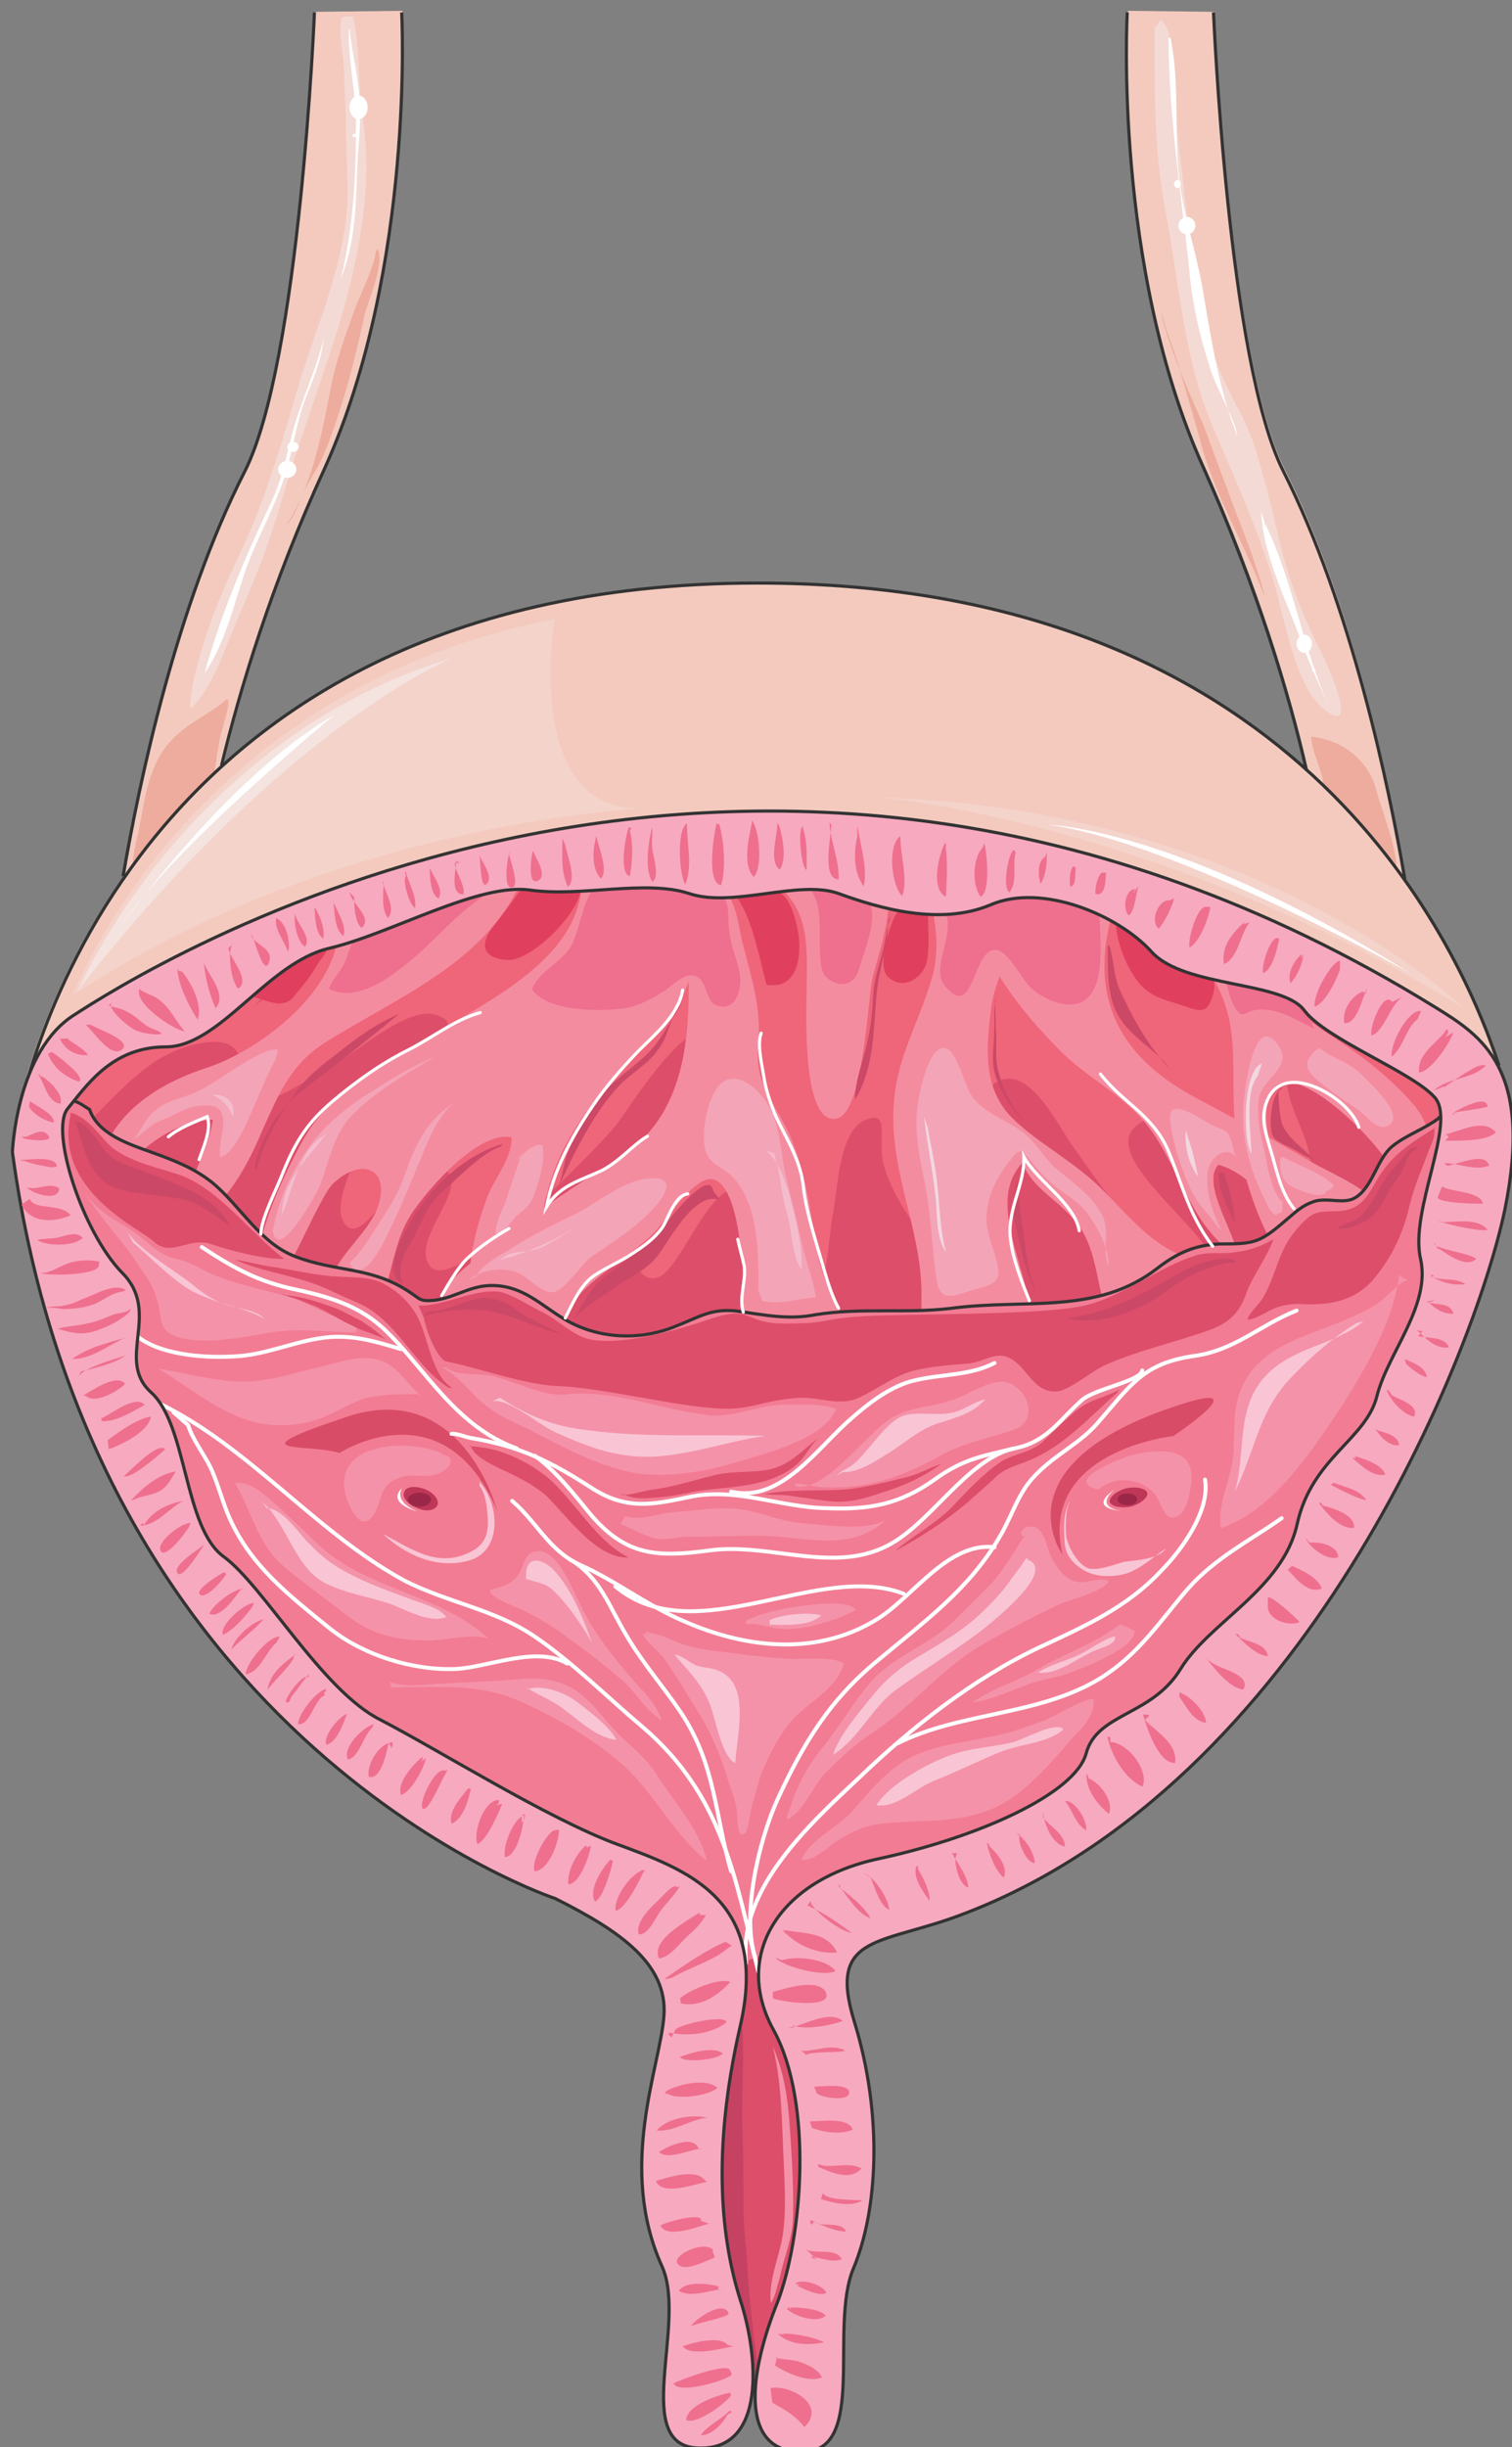 <svg xmlns="http://www.w3.org/2000/svg" version="1.0" viewBox="0 0 306.973 496.441"><rect x="0" y="0" width="306.973" height="496.441" fill="#808080" stroke="none"/><defs><clipPath clipPathUnits="userSpaceOnUse" id="a"><path d="M1.599 1.599h306.614v496.819H1.6z"/></clipPath></defs><path d="M229.021 2.199s-2.958 51.728 15.47 92.224c21.908 48.41 25.226 85.068 25.226 85.068l17.669 12.113s-6.796-57.245-26.504-96.262C249.649 73.276 246.53 2.4 246.53 2.4l-17.51-.2z" fill="#f4cabe" fill-rule="evenodd"/><path d="M266.239 148.91c-.2 2.398 1.479 6.076 2.198 8.635.52 2.758.52 5.716 1.64 8.474 1.279 3.678 8.554 15.031 13.111 14.112 1.64-6.037-2.358-14.311-3.797-19.988-1.64-6.076-7.116-10.114-13.152-10.674z" fill="#edac9d" fill-rule="evenodd"/><path d="M81.71 2.199s2.759 51.728-15.43 92.224c-21.887 48.41-25.385 85.048-25.385 85.048l-17.67 12.133s6.817-57.245 26.685-96.262C60.943 73.256 64.06 2.4 64.06 2.4l17.65-.2z" fill="#f4cabe" fill-rule="evenodd"/><path d="M46.272 141.954c.54.92-1.28 6.076-1.639 7.915-.56 2.938-.92 5.897-1.46 8.835-1.278 6.616-3.837 12.312-9.693 16.37-1.64 1.1-4.937 4.217-6.217 2.019-.919-1.66.56-6.996.92-8.635 1.28-6.636 1.999-13.812 7.116-18.769 3.298-3.318 7.495-4.977 10.613-7.735z" fill="#edac9d" fill-rule="evenodd"/><path d="M2.838 228.861s17.15-110.573 150.949-110.573c133.599 0 153.267 108.015 153.267 108.015L2.838 228.86z" fill="#f4cabe" fill-rule="evenodd"/><path d="M8.515 222.065s49.65-42.334 113.451-46.771c63.602-4.238 118.009-2.918 176.293 46.771 0 0 4.398 73.436-66.16 134.879-42.294 36.817-78.352 26.903-68.598 53.927 9.754 27.064 3.118 76.554-15.23 76.034-18.39-.56 3.637-90.745-13.633-98.1-17.07-7.356-116.929-40.496-126.123-166.74z" fill="#ef6579" fill-rule="evenodd"/><path d="M16.51 229.101c7.396-6.956 14.351-16.55 25.584-17.63 11.394-1.318 4.038 11.954 10.314 12.113 3.478.2 13.592-6.795 16.91-8.634 4.237-2.399 13.792-10.874 19.308-9.035 3.878 1.32 2.399 3.318 0 6.996-4.797 7.356-11.952 12.512-15.63 20.627-1.48 2.959-4.957 10.314-3.518 13.792 2.798 6.636 9.394-5.876 12.352-8.075 3.838-2.758 8.995-4.997 9.754.52.52 4.237-8.115 12.912-4.077 17.31 4.997 5.516 34.979-25.226 37.897-29.263 2.199-2.758 14.351-22.626 19.508-18.19 2.918 2.56-14.351 24.266-15.07 28.704-.76 3.477-3.878 22.066 3.277 20.947 5.357-.72 11.793-23.546 19.149-16.91 2.918 2.758 1.639 27.943 11.393 23.546 4.237-2.039 4.597-15.47 5.357-19.149 1.079-4.757 1.079-17.669 6.955-19.668 4.797-1.839 2.239 4.238 3.318 8.835 2.399 8.835 9.035 15.43 13.632 23.346 1.28 2.039 3.838 6.836 7.156 5.517 2.758-1.08-2.958-25.185-3.118-27.944 0-4.437.72-15.47 6.076-17.669 6.436-2.598 12.113 9.914 15.07 13.792 5.318 7.355 17.67 26.664 28.863 24.465-1.079-7.915-25.544-23.546-15.43-29.622 9.354-5.517 26.104 9.594 34.579 10.514.72-7.556-5.877-13.992-4.797-21.747 4.797-1.44 9.954 3.518 14.151 5.556 3.678 1.84 7.915 2.759 11.433 4.398 6.956 3.677 1.839 8.475-2.398 12.712-4.957 4.957-9.195 10.274-15.271 13.952-6.076 3.517-12.872 6.076-19.149 9.194-9.714 4.797-19.108 9.754-29.422 13.272-11.753 4.037-23.905 6.236-35.858 9.754-11.593 3.318-24.825 4.597-36.778 5.677-11.952.919-22.426-1.08-34.02-2.759-11.392-1.439-23.345-.72-34.218-5.117-6.996-2.958-13.072-6.636-19.509-10.673-10.473-6.276-19.308-17.31-27.583-26.344-4.197-4.597-9.194-11.953-14.151-15.271zm142.394 162.062c-2.02 2.219-6.217 1.859-8.595 4.237-3.478 3.138-3.478 7.736-3.838 12.153-1.1 12.153-1.839 24.865-3.658 36.838-1.659 11.033.72 19.148 4.198 29.262 1.1 3.318 2.199 8.295 4.937 10.693 6.416 5.877 9.334-5.336 10.793-10.133 2.759-9.215 1.84-18.59 2.199-28.163.36-8.475 1.639-16.95.92-25.605-.56-5.337-1.46-11.233-2.739-16.39-.74-3.858-3.118-7.535-3.858-11.033z" fill="#dd4e6a" fill-rule="evenodd"/><path d="M139.036 176.573c0 19.908 5.716 46.252-13.432 58.405-10.474 6.636-21.507 13.991-31.261 22.266-7.556 6.636-4.038 8.315 2.758 14.751 4.038 3.478 8.115 9.554 13.072 4.797 3.838-3.518 4.038-10.154 7.516-14.191 4.077-4.437 10.114-7.755 14.71-12.153 2.4-2.198 8.476-11.793 12.153-11.233 4.598.72 5.717 12.712 6.077 16.19.36 3.158.36 6.636.16 9.954-.16 2.039-2.919 7.755-1.84 9.594 2.76 4.598 13.273 2.919 17.11 2 7.356-1.84 9.555-2.4 5.517-9.395-3.318-5.157-5.157-9.914-6.076-15.99-1.08-7.036-2.199-14.192-4.957-20.828-3.318-7.355-7.356-10.513-6.596-18.589.72-7.755-1.48-14.031-3.318-21.387-.56-2.398-1.12-7.155-2.958-9.394-2.759-3.118-3.678-.92-7.916-2.398zm48.61 1.199c2.039 7.196 3.678 14.392 1.28 21.547-2.399 7.915-6.596 15.111-7.356 23.386-1.48 14.191 5.357 25.784 5.517 39.416 0 6.996-.72 9.354 5.716 11.753 5.117 1.839 13.952 3.678 15.79-1.44 3.678-10.513-9.754-27.063-1.079-36.457 2.559 5.517 6.796 6.996 10.634 11.593 4.437 4.957 4.437 12.712 6.436 18.589 3.318-4.797 11.393-8.115 15.79-11.233-7.875-3.119-12.112-9.555-18.189-15.111-5.516-4.957-11.952-8.275-16.91-13.232-5.676-5.917-5.116-13.832-4.037-22.107 1.12-8.475 7.715-16.55 7.915-24.665-5.876-.36-14.91-2.039-20.227-.16z" fill="#f48ca0" fill-rule="evenodd"/><path d="M118.208 177.113c.92 25.984-43.393 32.24-55.906 52.868-2.019 3.138-15.81 28.922-6.796 30.761 2.219.38 9.375-18.409 12.313-20.807 6.076-5.537 11.773-2.399 8.655 5.516-2.579 6.077-10.294 10.874-9.754 17.69 2.758 1.479 6.256 2.218 9.014 3.877 4.038-6.096 3.498-14.571 8.095-21.187 3.298-4.797 13.232-16.41 20.028-15.11.18 4.057-3.498 8.474-4.957 12.152-1.659 4.617-2.938 9.034-3.498 14.191-.74 7.556-3.678 12.892 5.517 13.632 8.095.54 7.715-3.678 8.095-10.694.54-12.892 1.46-21.906 8.994-32.96 7.356-11.053 20.608-18.988 22.987-32.06.56-3.498 1.279-19.348-1.84-21.547-.919-.38-8.454 1.839-9.933 1.839-3.298.18-7.336-.56-9.914.56z" fill="#f48ca0" fill-rule="evenodd"/><path d="M70.277 187.047c-.72-.18-.72-.92-1.659-.36 1.3 13.412-15.45 26.284-26.683 29.962-13.072 4.237-23.586 12.872-22.107 27.043 5.537-7.555 12.892-16.01 23.386-16.55-1.1 7.536-6.256 14.152-7.176 21.867 8.475-1.459 14.172-12.312 17.13-19.488 3.498-7.715 5.876-13.792 13.432-18.389 16.39-10.114 35.538-17.47 41.055-37.517-13.072 1.299-25.025 7.735-37.378 9.754zm84.869-11.633c1.839 3.677 5.357 5.876 6.996 9.754 1.999 4.397 1.639 9.914 1.639 14.71 0 4.038-1.28 28.504 6.076 27.064 5.477-1.119 6.236-23.945 7.316-28.702 1.639-6.276 4.757-14.551 2.398-20.828-5.157-3.318-17.43-1.838-22.586-.16zm71.237 7.915c-5.677 17.87-.16 30.541 16.39 39.376 7.915 4.237 15.79 8.475 23.546 13.072 4.397 2.559 13.791 6.236 15.23 11.393-4.957.36-12.872 1.64-17.629 0-6.076-1.839-9.754-8.994-16.55-10.873-3.678 3.877 3.678 14.191 4.038 18.948-9.195-6.596-10.674-14.71-16.35-23.905-5.357-8.835-13.432-11.593-20.228-18.589-6.476-6.596-18.429-20.028-16.19-30.701 2.198-9.954 18.748-4.598 24.625-.56z" fill="#f48ca0" fill-rule="evenodd"/><path d="M238.695 185.927c3.878 6.996 9.195 12.873 10.874 20.988 1.479 7.355.36 15.07 1.279 22.426 1.48 9.354 5.317 22.626 12.113 29.022 2.038-5.876 9.034-7.515 13.072-11.553-10.834.16-21.507-13.431-18.39-24.265 2.96-10.474 22.987 9.354 25.385 15.63 5.877-4.796 9.155-7.755 4.038-13.99-5.357-6.237-11.593-10.674-18.389-15.072-11.393-7.715-16.19-19.108-29.422-22.626z" fill="#f48ca0" fill-rule="evenodd"/><path d="M10.034 221.945c3.158-.2 5.716 1.48 8.315 3.119 1.639 4.997 7.875 6.995 12.472 8.674 4.598 1.64 8.675 3.118 12.513 6.237 5.716 4.797 9.594 12.152 16.75 14.91 8.075 3.119 15.07 2 22.626 6.796 2.958 1.84 2.398 2.399 5.876 2.04 4.038-.56 7.196-3.159 11.793-2.959 6.076.2 9.354 3.878 14.351 6.796 6.796 4.077 15.231 4.437 22.427 1.479 4.797-1.839 7.156-3.678 12.312-3.118 5.717.72 10.474 1.839 16.19.72 9.195-1.48 18.39-.16 27.424-1.28 15.07-2.039 29.622 1.48 41.935-8.075 4.037-3.158 7.715-4.797 12.872-4.997 6.796 0 7.915-.16 13.232-4.757 2.198-1.839 3.118-2.958 5.876-3.878 2.759-.72 5.717.56 7.915-.56 3.878-1.998 4.598-8.074 7.916-10.673 2.758-2.199 6.276-3.278 9.194-5.517 2.598-1.998 4.797-3.118 7.356-4.957l.2.2s4.757 71.917-65.84 133.36c-42.335 36.777-78.393 26.863-68.64 53.887 9.755 27.063 3.159 76.514-15.27 75.994-18.389-.56 3.678-90.705-13.592-98.06-17.11-7.356-116.809-38.457-126.003-164.82l-.2-.56z" fill="#f27c93" fill-rule="evenodd"/><path d="M69.498 3.378c-.92 2.758.18 7.355.36 10.494 0 4.037.38 7.715.38 11.772 0 6.257.719 12.693 0 18.949-1.48 12.332-7.156 24.665-10.454 36.458-3.298 11.393-6.796 22.806-12.113 33.48-3.478 7.375-6.416 15.09-8.255 23.006-.36 2.218-.92 4.057-.72 6.256 4.758-4.417 7.336-13.432 10.074-19.508 3.298-7.356 6.237-15.091 8.435-22.806 4.218-14.911 10.274-29.083 13.932-43.994 2.578-10.673 4.217-22.086 2.578-33.12-1.099-7.375-.56-13.811-2.018-20.987-1.1 0-2.2-.38-2.559.74zm164.92 2.379v-.92c0 12.872-.2 25.585 2.199 37.897 2.758 14.351 3.677 29.622 9.354 43.254 4.597 10.833 9.514 21.507 12.832 32.74 1.999 6.836 4.198 20.628 10.074 25.225 7.316 5.676.72-8.835-.36-11.034-3.837-7.555-6.956-15.27-8.794-23.385-1.64-6.796-3.119-13.232-5.317-19.868-2.039-5.717-5.517-10.674-7.516-16.39-4.757-13.232-5.676-29.423-7.515-43.214-.56-5.717-.92-11.433-1.48-17.11-.359-2.958.2-6.996-2.198-8.834-.56.16-.36.52-.72.919z" fill="#f4dad4" fill-rule="evenodd"/><path d="M71.017 5.876c.18 3.498 1.26 7.376 1.619 10.874.72 4.217.54 8.275.18 12.692-.72 9.195 0 18.23-3.618 27.044 2.539-10.114 3.078-20.968 3.078-31.281 0-6.436-1.619-12.872-1.439-19.129zM65.84 67.999c-1.28 5.896-3.678 11.053-5.517 16.57-1.838 5.516-2.578 11.753-5.156 17.09-5.337 11.233-10.314 22.806-13.632 34.938 4.437-6.436 6.076-14.71 8.655-21.867 2.038-5.336 4.797-10.493 6.815-15.83 2.22-5.696 2.759-11.773 4.798-17.47 1.659-4.217 3.497-8.274 3.857-12.692z" fill="#fff" fill-rule="evenodd"/><path d="M56.486 95.222c0-.94.84-1.719 1.839-1.719 1.019 0 1.839.78 1.839 1.72 0 .959-.82 1.718-1.84 1.718-.999 0-1.838-.76-1.838-1.719zm1.839-4.557c0-.54.52-1 1.159-1 .66 0 1.16.46 1.16 1 0 .56-.5 1-1.16 1-.64 0-1.16-.44-1.16-1zm12.632-68.878c0-1.32.84-2.399 1.839-2.399 1.02 0 1.839 1.08 1.839 2.399 0 1.339-.82 2.398-1.84 2.398-.999 0-1.838-1.059-1.838-2.398zm.56 5.716c0-.18.34-.36.72-.36.399 0 .719.18.719.36 0 .2-.32.36-.72.36-.38 0-.72-.16-.72-.36zM237.256 7.715c0 15.271 2.399 30.542 4.078 45.813.56 7.155 1.999 13.951 4.237 20.787 1.28 4.597 5.157 10.474 5.677 14.311-3.678-9.354-5.117-18.548-6.796-28.303-1.12-7.555-3.678-14.91-4.797-22.266-1.48-9.914 0-20.588-1.999-30.342zm18.789 96.102c.2 7.556 4.437 16.71 7.235 23.866 1.84 5.117 4.038 10.273 6.437 15.39-5.357-11.912-7.356-25.864-12.913-36.857z" fill="#fff" fill-rule="evenodd"/><path d="M239.255 45.772c0-.96.8-1.759 1.719-1.759.96 0 1.719.8 1.719 1.76 0 .999-.76 1.758-1.719 1.758-.92 0-1.719-.76-1.719-1.759zm-.879-8.435c0-.44.32-.84.68-.84.399 0 .679.4.679.84 0 .48-.28.84-.68.84-.36 0-.68-.36-.68-.84zM263.24 130.6c0-.999.72-1.838 1.56-1.838.879 0 1.559.84 1.559 1.839 0 1.04-.68 1.839-1.56 1.839-.839 0-1.559-.8-1.559-1.84zm3.119 5.358c0-.16.16-.32.36-.32.2 0 .36.16.36.32 0 .2-.16.32-.36.32-.2 0-.36-.12-.36-.32z" fill="#fff" fill-rule="evenodd"/><path d="M235.577 62.002c.76 4.638 3.118 9.435 4.238 14.032 1.279 4.397 2.558 8.635 3.837 13.272 2.959 11.393 9.195 21.187 13.192 32.02-1.799-7.515-5.316-15.47-7.875-22.626-1.639-4.237-3.118-8.475-4.757-12.712-3.118-7.036-6.236-14.032-8.235-21.387zM76.694 50.49c1.459 3.317-2.02 10.293-2.759 13.771a228.952 228.952 0 0 1-3.857 15.43c-1.28 4.218-2.739 8.815-4.578 13.033-.92 2.019-2.218 4.037-3.318 6.056-1.279 2.199-2.018 5.497-3.657 7.336 0 .18-.2.18-.2.18 5.157-8.255 6.995-18.17 8.814-27.524 1.1-5.696 3.138-11.193 5.157-16.71 1.28-3.298 3.658-7.895 4.038-11.193z" fill="#edac9d" fill-rule="evenodd"/><path d="M14.831 201.918s23.206-62.083 97.74-76.274c0 0-6.615 39.256 18.03 38.337 0 0-62.942 2.758-115.77 37.937z" fill="#f4d3cb" fill-rule="evenodd"/><path d="M15.87 200.878s21.707-51.049 75.954-67.399c0 0-34.019 13.792-75.954 67.4z" fill="#f4e3df" fill-rule="evenodd"/><path d="M24.665 187.766s21.327-30.122 43.174-42.694c0 0-33.24 27.363-43.174 42.694z" fill="#fff" fill-rule="evenodd"/><path d="M178.892 161.782s57.045 4.957 118.488 42.934c0 0-40.656-40.176-118.488-42.934z" fill="#f4d3cb" fill-rule="evenodd"/><path d="M286.027 197.28s-47.132-26.464-73.316-29.981c0 0 26.184.56 73.316 29.981z" fill="#fff" fill-rule="evenodd"/><path d="M68.918 294.781s21.167-13.751 32.02 11.713c0 0-6.995-26.943-30.56-19.048-23.566 7.875-7.716 5.317-1.46 7.335zm169.298-3.438s-27.464 2.919-22.507 24.026c0 0-13.472-18.349 23.586-30.302 16.59-5.516-1.08 6.276-1.08 6.276z" fill="#d84c67" fill-rule="evenodd"/><path d="M88.826 305.375c-.54 1.08-2.378 1.44-4.197.54-1.84-.72-3.118-2.18-2.559-3.258.36-1.08 2.199-1.28 4.198-.54 1.839.72 2.918 2.179 2.558 3.258zm144.113-2.519c.16.92-1.32 2.24-3.358 2.799-2.039.36-3.918 0-4.278-.92-.2-.96 1.32-2.238 3.358-2.798 2.04-.4 3.918 0 4.278.92z" fill="#bf3758" fill-rule="evenodd"/><path d="M132.12 330.96c-.56 0-.76.56-1.68.56 1.12 2.038 3.519 3.517 4.798 5.556 1.679 2.558 3.318 4.957 4.797 7.555 3.318 4.957 5.877 10.114 7.556 15.83.72 2.4 1.639 4.398 1.998 6.796.2.92-.16 6.077 1.68 4.638.719-.56 1.079-4.797 1.478-5.917.72-2.198 1.28-4.797 2.2-6.996 1.478-3.517 3.117-6.636 5.516-9.594 3.118-3.837 9.754-6.796 10.833-11.953-2.358-1.479-8.435-.76-11.193-.919-4.237-.2-8.315-.76-12.712-1.32-3.318-.359-6.277-.719-9.395-1.838-2.758-1.08-4.597-2.199-7.555-2.199zm19.348-1.4c2.199-.4 4.757.72 7.156.92 2.199.16 3.997-.2 6.036-.56 3.478-.92 6.196-1.679 9.115-3.318-1.8-2.438-10.954-.76-13.712-.4-2.718.56-6.196 1.32-8.595 2.599zM47.371 300.338c3.498 5.517 4.598 12.113 9.554 16.87 4.238 3.658 9.015 6.956 13.412 10.453 4.977 3.838 9.754 5.117 15.99 5.117 4.218.18 8.995-1.459 12.853-.36-9.734-8.974-24.605-9.893-34.34-18.868-3.497-3.298-6.995-6.796-10.473-9.714-1.659-1.48-4.237-3.298-6.436-2.938zm31.821 40.895c2.938 1.1 6.996.54 9.934.36l10.454-.54c6.796-.2 12.132-1.859 18.009 2.379 3.118 2.398 5.317 5.716 8.255 8.655 2.758 2.578 5.696 4.977 7.715 8.295 3.318 5.156 8.635 11.033 9.914 17.11-6.596-5.138-10.454-13.433-16.71-19.15-6.416-5.696-13.592-9.753-21.307-13.251-8.255-3.678-17.25-2.758-26.064-2.758zm46.772-32.02c1.319.36 4.797 2.358 7.035 2.918 2.2.36 4.238-.2 6.436-.36 4.798 0 9.755-.2 14.552-.2 9.234 0 18.069 3.638 25.784-3.078-4.757 2.159-11.793.88-16.95.52-4.237-.36-7.715-2-11.793-2.719-4.757-.76-9.554.16-14.55.52-2.759.2-6.797 1.839-9.555.76zm35.498-7.676c6.276 1.28 14.511-10.993 19.868-14.071 4.038-2.199 8.435-2.039 12.672-3.678 2.759-.92 7.516-4.237 10.474-3.318 4.397 1.28 6.396 7.875 1.44 9.554-5.118 1.84-10.075 2.559-15.032 5.317-7.555 4.197-14.71 6.756-23.346 6.396-1.998 0-3.837-.72-6.076-.72zM99.5 322.565c2.398-.74 4.237-.92 5.896-3.298.92-1.46.92-3.858 2.938-4.398 4.418-1.659 7.916 7.696 9.395 10.454 2.578 5.497 5.896 9.714 9.754 14.291 2.398 2.938 5.696 5.677 6.796 9.335-3.118-1.82-5.137-5.497-7.716-7.876-3.677-3.118-7.355-6.036-11.233-8.794-3.118-2.379-6.256-4.218-9.754-5.857-1.659-.74-5.517-2.199-6.076-3.498zm108.494-10.954c-2.359 3.478-4.198 6.996-7.156 10.114a1210.303 1210.303 0 0 1-7.195 7.156c-4.598 4.437-10.834 6.636-15.431 10.873-4.237 4.238-7.196 9.754-10.873 14.351-3.119 3.878-5.317 7.556-6.796 12.313-.36.92-.76 1.679-.76 2.758 3.158-1.439 5.157-6.596 7.556-9.194 2.958-3.118 6.276-6.076 9.754-8.435 7.355-4.797 13.072-11.793 20.227-16.59 5.357-3.318 11.074-6.236 16.75-8.995 2.399-1.279 9.954-2.958 11.034-5.156-1.64-1.12-4.598.72-6.956 0-2.599-.92-3.878-3.318-4.997-5.517-.56-1.68-1.28-4.597-2.759-5.357-1.279-.56-3.677 0-2.918 1.68zm19.428 17.909c-4.797 3.718-10.673 5.717-15.99 8.675-4.437 2.758-9.754 4.237-13.992 7.156 3.518-.36 7.916-2.359 11.393-3.678 2.959-1.08 5.917-1.28 9.035-2.559 2.558-.919 12.832-4.957 12.472-8.275-.919-.4-1.639-.919-2.558-1.119zm-5.397 15.191c-1.279-.56-8.474 3.878-10.673 4.597-3.318 1.12-6.636 2.399-9.914 2.959-5.157 1.119-10.714 1.678-15.31 3.677-5.158 2.199-9.195 6.996-12.673 11.034-2.798 3.517-9.235 6.276-10.714 10.313 2.399.36 5.157-2.398 6.996-3.677 3.158-2 5.917-3.318 9.594-3.678 9.195-.92 17.67.36 25.785-4.957 5.157-3.518 9.354-8.675 13.432-13.272 1.838-1.64 3.837-4.597 3.477-6.996zM89.666 277.392c2.758 1.12 5.916 5.157 8.275 7.196 2.598 2.198 5.716 3.677 8.834 5.116 6.596 3.318 12.673 6.836 20.028 8.675 6.436 1.8 15.79.36 21.867-1.479 5.876-1.839 18.389-4.597 21.107-11.033-2.718-1.12-7.156-.92-10.274-.92-5.157 0-10.114 2.559-15.23 2.199-10.114-1.08-19.309-5.317-29.583-4.237-4.797.4-10.473-2.919-15.27-3.838-2.759-.56-6.796.16-8.835-1.68z" fill="#f492a9" fill-rule="evenodd"/><path d="M136.917 335.677c2.778 3.298 5.557 5.876 7.216 10.093 1.099 2.739 2.398 10.794 5.157 11.893.2-5.117 3.138-15.57-2.939-18.489-1.679-.919-3.518-.74-4.997-1.299-1.659-.72-2.758-1.999-4.437-2.198zm19.348-6.057c3.318 0 8.095.38 10.474-1.899-2.559-.76-8.075-.18-10.474.96zm13.672-30.241c.76-1.08 2.039-1.28 3.158-2.2 1.28-.919 2.359-2.398 3.478-3.677 1.839-2.039 4.237-5.357 6.796-6.276 2.958-.92 6.436 0 9.554-.56 2.599-.36 4.597-2.238 7.156-2.798-2.559 2.798-5.317 3.518-8.795 4.637-4.037 1.12-6.436 3.318-9.754 5.557-2.918 1.839-6.996 4.797-10.474 4.597zm-115.81 6.576c3.498.18 6.436 5.156 8.815 7.375 2.378 2.579 4.957 4.417 7.875 5.897 3.858 2.038 7.895 3.497 11.933 4.977 2.199.919 6.416 1.838 7.875 3.877-3.658 1.28-8.055-1.479-11.553-2.758-4.037-1.3-8.615-2.039-12.472-3.878-6.596-2.778-8.255-12.352-13.392-16.79zm52.728 14.591c-.56-5.337 3.318-4.597 5.897-1.66 3.318 3.679 5.916 9.915 7.375 14.312-1.839-3.298-4.977-7.875-7.735-10.454-1.66-1.659-3.498-1.659-5.357-2.378zm.64 22.046c2.798-.76 7.076.74 9.494 2.579 2.419 1.859 6.516 4.817 8.175 7.775-3.718-.18-7.795-4.057-10.593-6.096-2.599-2.039-5.017-2.779-7.636-4.458zm101.219-26.064c-.16-1.319-1.08.92-1.64 1.44-1.079 1.478-2.198 2.957-3.278 4.437-1.838 2.198-3.677 4.037-5.876 6.036-3.678 3.118-7.316 5.157-11.553 7.715-3.278 1.84-6.596 4.597-8.955 7.556-2.558 3.118-7.155 8.435-8.275 12.272 5.317-3.278 7.916-9.714 12.833-13.192 5.316-3.877 10.993-7.355 16.31-11.233 2.558-1.999 16.11-12.472 10.633-15.03zm17.669 15.471c-1.84.2-5.517 2.918-7.556 3.837-2.558 1.12-5.716 2-8.115 3.478 4.078.52 7.916-2.918 11.433-4.397 1.12-.52 4.398-1.28 4.238-2.718zm-10.633 18.668c-2-1.319-8.436 2.559-10.634 2.919-4.238.92-8.275 1.079-12.313 2.558-4.557 1.64-12.272 5.877-14.87 10.074 4.037.72 8.274-3.678 11.752-4.957 4.597-1.799 8.835-3.998 13.432-5.836 4.197-1.68 9.154-1.68 12.632-4.398zM99.98 284.288c3.138-.74 9.773 4.977 12.732 6.276 4.597 2.019 8.854 3.878 13.831 4.597 9.575 1.66 19.528-2.578 28.923-3.858-12.333-.38-25.984.54-38.517-1.479-5.896-.92-10.514-3.138-15.49-6.276z" fill="#f9c5d5" fill-rule="evenodd"/><path d="M72.316 268.078c-3.318.38-9.774-3.858-13.632-4.957-5.536-1.66-12.352-2.779-17.529-5.537-5.716-3.318-6.276-1.1-11.253-5.517-4.977-4.437-8.855-4.617-12.912-10.334 4.797 7.196 8.674 11.054 10.513 14.012 1.86 2.938 3.138 4.058 4.258 7.555 1.279 3.498.18 6.077 3.318 7.556 5.337 2.378 14.57.36 20.088-.56 6.096-.92 11.253 0 17.15 0zm13.192 15.13c-2.938-2.398-4.597-5.936-8.275-7.235-4.217-1.3-8.814.56-12.872 1.499-5.697 1.3-10.654 3.138-16.73 2.778-5.337-.38-10.114-1.679-15.45-2.598 10.673 6.676 17.849 13.891 30.9 10.753 4.238-1.12 7.536-3.718 11.394-4.817 3.318-.74 6.816-.74 10.314-.74zm200.359-23.405c-1.28-.36-4.557 3.677-6.396 4.797-3.518 2.198-7.556 3.677-11.393 5.157-5.717 2.198-11.394 4.197-14.911 9.754-3.119 4.757-2.399 9.914-2.759 15.43-.36 4.957-3.318 10.114-2.558 15.071 10.633-3.478 18.549-15.79 24.625-24.825 4.757-7.555 10.673-17.67 11.553-26.504z" fill="#f492a9" fill-rule="evenodd"/><path d="M276.832 268.038c-5.676 4.797-13.991 5.156-19.508 10.713-6.636 6.596-4.237 15.83-6.636 23.906 4.238-8.435 4.797-16.55 11.793-23.546 3.878-4.038 8.115-7.755 12.912-10.674zM25.385 249.01c1.659 3.857 9.934 8.634 13.431 11.392 2.379 2.019 4.598 3.498 7.536 4.418 2.199.72 5.696.919 7.335 2.738-4.777-2.738-11.752-3.298-16.53-6.776-3.497-2.399-6.975-6.076-10.113-8.635z" fill="#f9c5d5" fill-rule="evenodd"/><path d="M90.205 295.041c-7.915-3.658-24.685-2.178-19.328 10.254 1.839 3.838 3.498 4.557 5.337 1.46 1.459-2.92.92-5.298 4.417-6.777 2.758-1.279 5.337 0 8.095-.9 2.019-.559 4.777-3.477.74-4.037zm132.78 7.176c3.478-3.118 9.354-2.199 11.753 1.28 1.279 1.998 1.839 6.035 4.957 3.677 1.439-1.12 2.358-6.076 2.198-7.915-.36-5.877-6.995-5.117-11.593-4.198-1.639.36-13.591 4.757-8.434 6.796z" fill="#f492a9" fill-rule="evenodd"/><path d="M144.832 241.634c-.74-4.058-6.636 3.118-7.555 4.037-2.379 2.758-3.858 5.137-6.616 7.336-2.958 2.398-5.897 4.237-8.655 6.616-2.578 2.378-3.858 5.316-5.716 8.255 1.858-2.559 6.076-4.757 8.654-6.776 2.958-2.039 6.256-3.318 8.655-6.436 2.219-2.939 7.555-13.232 12.512-11.214-.36-.72-.919-1.279-1.279-1.818zm-42.694-9.574c-6.456 1.838-12.173 6.615-16.23 11.952-2.219 2.738-9.434 14.311-4.078 16.51-1.479-3.478.38-6.416 2.22-9.534 1.478-2.938 2.777-6.616 5.356-8.815 3.138-2.758 8.315-8.275 12.192-9.554zm36.458-28.623c-2.558 3.498-4.377 7.915-7.675 10.853-3.478 3.118-7.156 5.517-9.894 9.195-2.02 3.118-4.218 6.236-5.497 9.734-1.28 2.758-1.28 6.436-2.758 8.994 3.298-7.335 7.515-16.35 13.192-22.226 2.558-2.579 5.856-4.238 7.875-7.356 1.659-2.378 2.199-5.317 3.478-7.715zm42.294-17.67c-.88 2.599-1.079 5.157-1.799 7.716-.72 2.758-1.639 5.317-1.798 8.275-.2 3.837-.56 7.155-1.48 10.833-.72 3.118-2.358 7.156-2.158 10.434 3.997-6.756 3.638-14.671 4.357-21.827.52-4.957 2.359-9.554 2.359-14.511zm26.224 51.649c-1.079 3.478-1.838 7.715-.919 11.353 1.08 4.597 2.199 10.234 4.517 14.072-2.158-4.198-2.518-10.394-3.238-14.991-.36-2.918-.92-5.677-.92-8.595zm-4.517-35.658c-1.12 2.198-.56 5.157-.76 7.515 0 2.758-.559 5.117 0 7.875.92 4.198 4.238 9.515 8.076 11.873-3.838-2.158-6.956-9.114-7.516-13.152-.36-2.398 0-4.757-.2-6.956 0-1.998-.16-4.037-.16-6.036zm22.307-9.994c0 4.397-.2 10.274 2.038 14.111 2.559 4.597 8.076 7.356 10.634 10.994-4.397-4.398-7.515-10.234-10.114-15.75-1.439-3.119-1.28-6.237-2.199-9.155zm35.578 28.782c-2.358.96-2.758 6.716-2.358 8.955.36 1.679 1.079 1.879 2.718 2.798 1.999.76 3.838 2.239 5.836 2.958-1.998-2.398-5.117-4.077-6.396-7.235-.52-1.88-.72-4.837-.72-6.516zm-11.752 17.59c-.36-.2-.72-.4-1.28-.2-.36 3.118 1.999 7.555 3.238 10.114 0-2.759-1.08-7.156-2.159-9.754zm-196.662-.72c1.28-5.337 4.957-11.953 8.275-16.19 2.04-2.758 4.977-5.157 7.736-7.176 3.857-3.138 8.275-6.436 12.872-8.295-6.436 5.357-12.872 10.314-19.308 15.291-4.977 3.678-8.655 9.574-9.954 15.65z" fill="#cc4867" fill-rule="evenodd"/><path d="M64.6 195.282c-.919 1.279-2.937 2.758-4.416 3.677-1.48.9-3.119 1.1-4.598 2-1.279.919-2.578 2.398-4.057 3.117 1.859-1.459 3.318-4.017 5.896-5.496 2.399-1.46 4.777-3.298 7.536-3.858z" fill="#dd526d" fill-rule="evenodd"/><path d="M55.366 249.949c1.12-7.556 5.717-16.39 11.234-21.727 2.938-2.779 6.076-5.157 9.574-7.196 3.678-2.399 8.095-4.977 12.132-6.636-5.696 3.318-12.692 7.376-17.11 12.173-3.497 3.677-4.416 9.214-6.255 13.991-.54 1.3-7.356 13.812-9.195 10.314zm15.591 6.296c2.219-2.02 4.257-5.337 5.916-7.916 1.66-2.558 3.678-5.676 4.798-8.614 2.198-6.256 4.417-12.133 10.313-15.81-4.057 3.497-5.896 9.933-8.115 14.89-1.659 4.038-3.498 8.255-5.516 12.293-.74 1.659-4.997 9.914-7.396 5.157zM27.224 231.04c1.119-.54 2.038-1.639 3.138-2.379 1.279-1.099 2.758-1.459 4.417-2.198 2.199-1.28 4.237-2.199 6.996-2.199 6.256-.18 2.198 7.136 2.938 10.434 2.758-.18 6.076-8.415 6.996-10.614 1.099-2.378 2.018-4.777 3.138-6.976.54-1.279 1.639-2.738 1.459-4.197-2.019-.2-5.517 1.999-7.356 3.098-3.318 2.019-6.636 4.597-10.313 6.056-2.379.92-4.778 1.28-6.996 3.119-1.46 1.099-2.759 3.298-3.478 4.577zm78.572 3.218c-.92 3.298-2.199 6.216-3.118 9.514-.74 1.82-2.219 4.577-2.019 6.576 1.639.18 3.118-2.738 4.217-3.658 1.48-1.279 2.399-1.818 3.318-3.657 1.1-2.739 2.739-7.856 1.84-10.774-2.22-.2-4.418 2.379-5.517 3.838zm-10.854 25.525c2.759-2.02 6.077-2.759 9.555-1.84 2.398.74 4.957 4.038 7.355 4.218 2.559.36 6.057-5.856 8.435-7.335 4.597-3.119 9.734-6.417 13.212-10.614 2.399-2.938 2.938-5.517-1.639-5.137-5.137.36-10.094 4.577-14.511 6.956-4.777 2.378-9.554 4.577-13.952 7.515-2.378 1.48-5.516 2.939-6.796 5.497zm59.045 2.298c0-7.175.18-16.77-4.638-22.646-1.479-2.039-4.437-2.778-5.716-4.977-1.679-3.138-.2-10.514 1.659-13.272 2.958-4.797 7.755-1.28 10.174 2.219 3.138 4.417 2.958 11.413 4.437 16.57 1.1 4.617 2.219 9.394 3.318 14.011.74 2.938 2.039 6.256 2.399 9.214-3.498.18-7.396 1.64-10.894.72-.2-1.1-.94-2.019-.94-3.118zm71.037-5.237c.36-3.318-2.559-8.475-4.398-10.873-1.479-2.039-3.877-3.318-5.916-4.957-1.999-1.48-3.478-3.118-5.157-5.157-1.999-2.398-2.359-3.318-4.397-.56-2.399 2.959-4.438 6.636-4.797 10.514-.56 3.838 1.479 7.356 2.238 11.033.72 3.838-1.879 3.838-5.357 4.957-3.118.92-6.236 2.559-6.995-1.639-1.08-6.476-1.08-13.072-2.399-19.708-1.08-5.317-2.398-11.033-1.479-16.75.4-2.398 2.239-11.792 5.557-11.033 2.558.56 3.837 7.915 5.676 10.114 2.399 2.958 6.436 4.437 9.395 6.436 3.318 2.199 4.797 5.717 7.715 8.115 3.158 2.559 6.436 4.957 8.675 8.475 2.358 3.678.16 7.515 1.639 11.033zm22.946-7.275c-1.84-3.678-3.318-7.915-2.759-11.953.52-2.958 3.478-5.197 5.877-2.958-.92-1.12-.72-2.399-1.28-3.678-.719-1.879-1.478-1.679-3.517-2.598-2.559-1.28-9.435-6.476-8.675-.92.36 4.038 2.199 9.594 3.878 13.272 1.279 3.118 3.717 5.357 5.556 7.915zm12.352-5.957c.2.36.4.56.56.72-3.118-2.359-3.478-8.235-4.397-11.713-.76-3.118-1.32-6.236-.96-9.554.56-4.398 7.556-6.596 3.718-11.353-4.997-6.436-6.836 11.193-6.836 13.551-.2 6.237 1.48 12.313 4.237 17.79.56 1.279 1.12 2.758 2.399 3.478.36-.36 1.12-.52 1.28-.72zm7.476-30.861c-.36-.2-2.399 1.839-2.399 3.118 0 2.199 2.958 3.878 4.437 5.157 2 1.639 4.238 2.918 6.237 4.397 1.279.92 3.478 3.838 5.316 3.118 4.957-1.639-4.037-9.554-5.516-11.033-2.359-2.198-5.677-2.918-8.075-4.957z" fill="#f4a4b7" fill-rule="evenodd"/><path d="M259.882 235.098c0 2.958.2 4.797 3.478 6.116 1.28.56 5.117 2.198 6.037.36.72-.2.92-.36 1.439-1.12-3.078-2.758-7.276-4.077-10.554-5.756z" fill="#f4a4b7" fill-rule="evenodd"/><path d="M43.174 222.105c2.039 1.1 3.358 2.399 4.097 4.438.74-2.959-1.499-4.637-4.297-4.438zM66.32 229.9c-3.818 5.317-8.915 9.155-9.115 16.63 2.199-4.916 3.478-13.151 8.215-15.89zm35.178 25.665c5.537-1.28 12.533-4.557 16.95-7.675-2.378 1.659-5.337 3.478-7.915 4.937-2.578 1.279-5.337.92-7.376 1.659zm53.808-22.146c3.438 1.838 5.257 10.073 6.156 13.551.72 3.278 1.44 7.136 1.26 10.594-1.98-2.738-1.98-8.595-3.059-11.873-1.1-3.658-1.279-8.415-2.538-11.713z" fill="#f4bdcd" fill-rule="evenodd"/><path d="M187.606 226.543c.56 5.157 1.68 10.473 2.239 15.59.56 3.878 0 8.795 2.239 11.913-1.28-4.397-1.28-9.714-1.84-14.271-.4-3.878-1.319-7.356-1.878-10.994zm53.168 2.718c-.4 2.998.56 7.036 2.479 9.434-.56-2.398-1.12-5.516-2.08-7.955zm15.431-13.511c-3.798 1.318-3.998 15.23-2.159 18.308 0-4.197-1.44-12.432 1.28-15.71z" fill="#f2d7e0" fill-rule="evenodd"/><path d="M15.23 223.425c1.12.4 2.04 1.119 2.959 1.679 1.679 4.957 7.915 6.995 12.512 8.634 4.598 1.68 8.635 3.158 12.513 6.277 5.716 4.797 9.554 12.152 16.75 14.91 8.075 3.119 15.07 2.04 22.626 6.836 2.958 1.84 2.398 2.359 5.876 2 4.078-.56 7.196-3.119 11.793-2.96 6.077.2 9.395 3.879 14.352 6.837 6.795 4.037 15.27 4.397 22.426 1.479 4.797-1.839 7.196-3.678 12.352-3.158 5.677.76 10.474 1.879 16.19.76 9.195-1.48 18.39-.2 27.424-1.28 15.07-2.039 29.622 1.44 41.935-8.115 4.037-3.118 7.715-4.797 12.872-4.957 6.796 0 7.915-.2 13.232-4.797 2.238-1.839 3.158-2.958 5.916-3.878 2.759-.72 5.677.56 7.915-.56 3.838-1.998 4.598-8.074 7.916-10.673 2.758-2.199 6.236-3.318 9.194-5.517.16-.2.36-.36.52-.36" fill="none" stroke="#333" stroke-width=".64" stroke-miterlimit="8"/><path clip-path="url(#a)" d="M3.238 228.861s17.11-110.573 150.549-110.573c108.454 0 141.754 71.237 150.549 97.901" fill="none" stroke="#333" stroke-width=".64" stroke-miterlimit="8"/><path clip-path="url(#a)" d="M228.861 2.518s-2.958 51.57 15.43 92.265c11.034 24.665 17.47 46.212 20.948 61.482m19.988 22.147c-3.278-19.109-10.833-55.367-24.665-82.79-11.233-22.067-14.191-93.104-14.191-93.104m-164.821 0s2.759 51.55-15.51 92.225c-11.093 24.125-17.37 45.292-21.067 60.563m-19.988 22.466c3.318-19.328 10.873-55.026 24.685-82.09C60.903 73.595 63.84 2.518 63.84 2.518" fill="none" stroke="#333" stroke-width=".64" stroke-miterlimit="8"/><path d="M82.79 304.256c0-.78 1.06-1.44 2.358-1.44 1.32 0 2.359.66 2.359 1.44 0 .8-1.04 1.439-2.359 1.439-1.299 0-2.358-.64-2.358-1.44zm144.073-.08c0-.64.919-1.2 1.998-1.2 1.12 0 2 .56 2 1.2 0 .68-.88 1.199-2 1.199-1.079 0-1.998-.52-1.998-1.2z" fill="#9b2748" fill-rule="evenodd"/><path d="M81.65 301.857s-2.038 2.678 3.139 4.797c0 0-6.476-1.599-3.138-4.797zm144.653.32s-4.437 3.438 1.28 4.317c0 0-7.037-.36-1.28-4.317z" fill="#fff" fill-rule="evenodd"/><path d="M120.847 180.19c-2.219 1.12-3.318 9.415-5.157 12.173-2.199 3.139-6.236 4.798-7.715 8.315 3.138 4.598 13.611 4.598 18.748 3.878 2.759-.38 5.517-1.859 7.895-3.338 1.84-1.1 4.418-4.237 6.796-3.118 2.579 1.28 1.48 5.716 4.957 6.076 3.318.56 4.218-4.057 3.858-6.456-.54-3.138-2.019-6.076-2.199-9.214-.38-2.599.36-5.917-2.018-7.196-2.759-1.479-9.555-.38-12.873-1.12-4.397-.739-8.614-.359-13.032 0zm41.894-1.139c4.638 2.24 3.518 9.954 3.718 14.192.16 2.558.16 4.757 2.559 5.876 2.958 1.44 4.797-.2 5.516-2.958.92-3.118 4.038-10.673 1.68-13.432-2.76-3.478-8.835-1.999-12.553-3.278zm28.423 4.638c3.878 5.157-2.758 12.352.76 16.43 6.036 7.155 5.476-8.115 10.433-7.396 2.399.36 5.117 5.917 6.796 7.556 2.199 2.038 5.477 3.677 8.595 3.517 6.956-.76 5.677-11.632 5.517-16.95-.2-6.116-10.274-5.556-15.031-5.356-4.757.2-12.673.56-16.71 2.958zm-89.026-4.638c-7.355 2.22-14.171 6.097-21.707 7.756-3.498.92-6.816.74-8.655 4.057-1.099 1.84-1.279 3.858-2.398 5.537-.92 1.46-2.019 2.578-2.578 4.237 6.276 3.119 13.991-3.517 18.228-7.195 4.418-3.878 10.854-11.433 16.19-13.092zM248.53 198.56c.919 1.879 1.119 4.077 2.038 5.556 1.839 3.158 1.839.92 4.957.72 3.998-.36 7.835 2.238 11.313 3.878-.72-2.2-5.476-6.996-7.675-8.116-2.199-1.079-8.035-1.838-10.234-1.639z" fill="#ef6f8e" fill-rule="evenodd"/><path d="M226.623 185.448c-.56 4.277 1.839 10.353 4.237 13.471 2.199 3.159 5.517 3.878 9.035 4.997 2.758.92 4.757 2 5.876-.76 2.918-6.795-2.958-6.795-7.555-9.194-4.398-2.238-8.075-5.196-11.753-7.955zm-38.097-1.639c-.36 3.517.36 7.555-.36 11.233-.56 2.958-4.597 6.236-7.875 3.118-2.039-1.839-.2-8.275.72-10.674 1.279-3.677 2.958-4.597 6.795-3.278zm-38.357-2.799c2.179 1.12 5.277-.92 7.815 0 2.019.56 3.278 4.418 3.838 6.996 1.08 4.797.72 12.872-6.196 11.773-1.46-5.337-2.739-12.872-5.837-17.47zm-32.22-1.179c.18 5.157-10.314 15.45-15.091 14.911-4.977-.38-5.357-3.138-2.959-6.436a285.284 285.284 0 0 0 6.996-9.394c2.579-1.3 7.935.56 10.314 1.479zM66.14 192.124c-.9-.2-2.359.72-3.278 1.099-1.46.74-2.918 1.1-4.198 1.839-.899.54-1.459 1.1-1.998 1.659-.54.36-1.1.72-1.46 1.1-1.099.719-1.818 1.638-2.558 2.558-.36.2-1.28 1.119-1.28 1.479 0 .56 1.28.74 1.84.92 1.639.539 4.177 1.458 5.836 0 .54-.36 1.08-1.28 1.64-1.84.539-.56 1.079-1.479 1.638-2.019.9-1.299 1.64-2.398 2.359-3.677.56-.74 1.639-1.84 1.639-2.759-.18 0-.18-.18-.18-.18z" fill="#e03f5e" fill-rule="evenodd"/><path d="M14.311 225.743c3.858.94 6.257 5.357 8.815 7.376 4.237 2.938 8.835 3.677 13.612 5.336 7.895 2.939 14.331 11.973 20.947 16.93-4.038.18-10.833-1.659-14.691-2.938-4.597-1.659-8.275 2.758-11.773-.56-2.938-2.758-20.228-10.293-16.91-25.584zm77.513 55.807c-3.677-2.02-4.777-8.835-6.236-12.513-1.12-3.318-3.878-6.456-7.176-8.295-3.318-2.039-7.535-1.48-11.413-1.859-3.857-.36-7.715-1.28-11.573-1.839-2.578-.36-5.156-1.1-7.735-1.479 4.597 2.039 9.394 2.778 14.172 4.258 3.857 1.099 7.355 3.118 11.033 4.597 7.715 3.498 11.393 12.892 18.209 17.13z" fill="#dd4e6a" fill-rule="evenodd"/><path d="M84.949 264.84c4.597.36 11.433-3.478 16.55-2.759 2.598.56 6.436 3.118 8.834 4.238 2.958 1.479 5.717 4.397 9.035 5.316 6.596 1.64 18.908-1.998 25.344-4.237 8.275-2.559 6.077 1.12 14.711 1.12 9.395 0 6.636-.92 15.63-1.48 9.955-.56 34.58-.16 44.334-1.999 7.915-1.479 15.99-8.115 23.346-10.313 2.918-.92 5.317-.16 8.275-.72 2.918-.36 5.317-1.28 7.515-2.598-1.079 3.318-4.397 7.755-5.516 11.033-1.28 3.678-3.278 5.876-7.356 7.355-7.156 2.599-14.311 4.038-21.307 7.156-2.958 1.32-7.156 5.157-9.914 5.357-4.437.16-5.716-4.437-8.835-6.436-3.118-2.039-5.156.16-8.634.72-3.878.36-8.275.559-12.153 1.678-3.678 1.08-7.915 4.398-11.393 5.677-3.878 1.12-7.196-.56-11.233-.36-8.435.56-9.714 2.918-18.39 1.999-8.274-.72-22.066-4.038-30.5-4.397-6.637-.16-17.31-4.038-22.627-4.957-1.839-.36-4.237-6.437-4.597-8.835zm41.554 38.216c2.199 1.28 4.598.92 6.996.74 2.758-.18 5.337-.74 7.915-1.28 5.137-.739 10.474-.739 15.45-2.558 2.2-.92 4.038-1.819 5.697-3.658 1.3-1.459 2.399-3.657 3.858-4.757-3.298 2.379-5.876 5.677-10.294 6.596-3.857.72-7.735.18-11.593 1.28-3.677.899-7.735 2.178-11.593 2.738-2.198.18-4.237 1.1-6.436 1.1h-.38zm165.04-74.355c-3.837 2.399-7.915 4.797-10.673 8.675-2.399 3.118-3.118 6.996-7.356 8.075-2.039.56-4.597 0-6.636.76-1.639.72-3.478 2.918-4.597 4.397-2.758 3.678-3.478 8.675-5.876 12.712-.92 1.48-2.759 2.959-3.158 4.398 1.878 0 4.237-1.999 6.276-2.559 1.679-.56 3.518-.72 5.356-.56 5.677.2 10.674-.919 14.352-5.516 3.678-4.597 5.716-9.194 6.996-14.711.919-3.878 2.558-7.356 3.877-11.033.52-1.32 1.28-2.599 1.08-4.238zm-64.281 53.169c-2.758 1.678-5.676 1.878-8.435 4.077-2.598 1.998-4.997 4.597-7.395 6.796-2.758 2.238-6.236 2.238-8.835 4.237-3.318 2.399-6.276 5.517-9.034 8.475-3.478 3.678-8.075 5.916-11.793 9.194 5.357-2.918 9.954-5.876 14.551-9.754 1.879-1.639 3.518-3.118 5.357-4.757 1.839-2.039 4.037-2.598 6.436-3.518 7.755-2.958 12.712-8.834 18.629-13.991zm-132.08 11.552c5.697 0 11.933 2.918 16.33 6.596 5.497 4.957 9.715 12.832 16.13 15.95-6.595.36-12.652-8.614-16.87-12.652-3.117-2.558-6.035-3.857-9.533-5.496-1.84-.92-5.317-2.579-5.677-4.598zm-37.817-31.061c.74.76 2.399.94 3.298 1.32 1.1.359 2.199.919 3.298 1.298 2.019.92 3.858 2.04 5.877 3.158 1.639.74 3.278 1.68 5.117 2.24 1.279.559 2.738.919 3.837 1.658-.9-.54-1.819-1.479-2.558-2.039-1.1-.74-2.019-1.479-2.918-2.038-2.02-.94-3.678-2.06-5.877-2.799-3.098-1.119-6.576-2.238-9.874-2.418zm97.541 40.815c5.717-1.239 11.793-.52 17.67-1.08 3.877-.559 7.555-1.438 11.233-2.358 2.558-.56 4.957-1.998 7.315-2.758-3.478 2.558-7.515 4.397-11.553 5.677-3.318 1.079-6.436 2.158-9.954 1.998-2.918-.2-5.676-.72-8.435-1.079-1.839-.4-3.518-.2-5.356-.4z" fill="#dd4e6a" fill-rule="evenodd"/><path d="M217.228 304.495c-1.319 2.24-1.319 5.197-1.119 7.756 0 2.598 1.12 4.437 3.318 5.916 2.399 1.68 5.317 1.84 8.275 1.32 3.478-.76 6.076-3.359 8.995-5.357-1.28 2.198-6.237 2.398-8.635 2.758-1.84.56-5.317 1.839-7.156 1.28-2.239-.92-4.077-4.438-4.437-6.437-.16-1.679-.16-5.197.56-6.676zm-119.867-3.837c4.058 4.417 4.777 14.171-2.379 16.01-6.456 1.64-12.512-1.12-17.31-5.517 6.257 3.298 11.594 7.336 18.59 3.298 2.578-1.659 2.938-3.857 2.758-6.795-.18-2.02-.36-4.418-1.659-6.257z" fill="#f9c5d5" fill-rule="evenodd"/><path d="M86.687 266.059c4.398.36 8.975-3.538 13.372-2.599 2.379.36 4.937 2.399 6.956 3.698 2.199 1.3 4.757 2.239 6.956 3.518-4.757-1.1-9.334-3.698-14.271-4.617-4.038-.56-9.535-.38-13.392.92zM15.23 227.462c3.139.54 4.238 4.018 6.257 6.216 2.199 2.379 5.497 3.118 8.435 4.218 6.436 2.558 13.232 4.577 16.89 10.793-3.658-2.178-5.857-4.577-10.274-5.476-4.397-.92-9.354-.74-13.592-2.399-5.137-2.179-6.236-9.154-7.715-13.552zm272.636 5.277c-2-.2-2.919 2.039-3.998 3.158-1.48 1.679-2.598 2.958-3.678 4.997-.92 1.879-2.398 4.078-3.678 5.557-1.439 1.679-4.197 1.679-4.957 2.798 2.2.16 3.878-.56 5.877-1.679 2.199-1.28 2.958-3.158 4.237-5.357.92-1.679 2.359-3.358 3.278-5.197.56-1.119.92-3.158 2.199-3.518zm-37.498 22.706c-5.157-.76-10.154 2.399-14.391 4.797-6.076 3.318-12.752 6.636-19.588 7.156 7.235 1.839 15.35-1.64 21.067-5.877 3.318-2.598 9.394-5.516 13.632-5.356z" fill="#cc4867" fill-rule="evenodd"/><path d="M157.984 397.12c-12.912-3.159-13.631 18.948-14.75 28.702-1.12 12.153-1.12 27.064.759 39.016 1.279 8.835 9.354 32.58 16.91 14.911 7.915-18.229 9.194-43.973 2.958-62.762-2.04-6.436-4.038-12.312-6.636-18.389z" fill="#dd4e6a" fill-rule="evenodd"/><path d="M149.65 403.036c-1.46.92-1.84 5.876-2.2 7.715-1.099 4.597-2.198 9.015-3.117 13.592-1.48 7.915-2.22 15.63-.92 23.705 1.1 6.796 3.118 13.412 5.517 19.469 1.1 3.118 2.198 6.056 2.938 9.374.36 1.639.54 4.217 1.639 5.497.92-2.199-.36-6.416-.54-8.815-.36-4.038-.92-7.895-1.099-11.933-.18-4.597-.92-8.994-.92-13.592 0-4.957 0-9.734-.18-14.69-.38-8.096.54-15.811-.2-23.706-.359-2.938-.18-6.416-1.278-9.175-.36-.2-.36.18-.56.36z" fill="#c64262" fill-rule="evenodd"/><path d="M156.885 415.148c3.338 7.556 3.338 15.111 3.898 23.226.18 3.858.36 8.095.18 12.153-.18 3.858-1.86 7.555-2.599 11.413-.56 1.659-.92 3.878-1.859 5.337-.56-4.597 1.68-9.195 2.419-13.812.74-5.157.38-9.934.18-15.09-.36-7.376-.36-15.471-2.04-22.487z" fill="#f492a9" fill-rule="evenodd"/><path d="M31.86 284.508c18.39 8.654 32.181 26.304 50.03 36.038 8.815 4.597 18.57 5.876 26.844 11.593 7.536 5.137 14.691 12.312 21.687 18.189 16.37 13.971 18.749 30.521 23.526 49.63" fill="none" stroke="#fff" stroke-width=".8" stroke-linecap="round" stroke-linejoin="round" stroke-miterlimit="10"/><path d="M115.17 337.495c-6.236-3.677-15.99.74-22.606 1.1-8.635.36-18.929-2.759-25.904-8.455-7.916-6.456-15.63-12.333-20.028-22.087-1.48-3.318-2.399-7.175-3.878-10.313-1.459-2.939-3.658-5.697-4.577-8.655-1.12-.92-1.839-1.64-2.958-2.579M153.387 397.32c-2.958-8.835.76-24.106 4.437-32.181 5.157-11.233 10.474-20.068 20.028-27.983 9.954-8.315 18.989-14.751 25.225-25.585 2.598-4.437 3.678-8.874 7.196-12.352 4.037-4.238 9.194-6.436 12.872-10.874 6.436-7.355 8.994-11.753 19.148-13.232 8.435-1.12 13.432-6.276 20.947-9.234" fill="none" stroke="#fff" stroke-width=".8" stroke-linecap="round" stroke-linejoin="round" stroke-miterlimit="10"/><path d="M231.9 278.031c-.36 2.24-9.715 3.678-12.313 6.077-4.397 3.877-6.796 8.075-12.832 9.554-6.996 1.679-11.034 2.199-16.91 6.436-7.196 5.157-13.432 6.236-22.067 5.877-9.554-.16-18.548-4.398-28.143-2.2-7.155 1.48-12.312 2.56-19.108-1.638-8.795-5.717-14.871-8.635-24.425-10.314-1.48-.16-3.318-1.08-4.438-.92" fill="none" stroke="#fff" stroke-width=".8" stroke-linecap="round" stroke-linejoin="round" stroke-miterlimit="10"/><path d="M205.755 293.862c-9.194 2.239-16.35 14.391-24.625 19.188-11.233 6.636-24.665-.16-36.977 1.48-10.874 1.478-17.11 1.119-24.306-7.356-3.478-4.238-6.796-8.515-11.233-11.833" fill="none" stroke="#fff" stroke-width=".8" stroke-linecap="round" stroke-linejoin="round" stroke-miterlimit="10"/><path d="M201.918 313.89c-9.355-1.08-16.35 9.794-23.506 14.391-12.113 7.715-26.624 6.276-39.336.72-7.516-3.118-13.952-8.275-21.467-11.593-6.276-2.959-8.635-8.675-13.632-12.913" fill="none" stroke="#fff" stroke-width=".8" stroke-linecap="round" stroke-linejoin="round" stroke-miterlimit="10"/><path d="M115.65 316.328c6.096 3.498 8.115 9.774 11.433 15.291 3.318 5.697 7.535 10.494 11.053 15.65 7.176 10.674 6.996 20.968 10.294 32.38m-23.506-57.804c16.23 13.512 41.055-5.197 58.525 1.479m-31.981 74.955c-1.679-15.231 13.392-28.623 22.986-37.658 10.474-10.073 23.306-20.187 36.578-26.424 9.155-4.237 17.79-8.115 24.625-15.43 4.038-4.038 10.074-12.153 8.995-18.589" fill="none" stroke="#fff" stroke-width=".8" stroke-linecap="round" stroke-linejoin="round" stroke-miterlimit="10"/><path d="M260.202 308.013c-6.596 4.638-13.591 8.115-19.108 14.392-5.677 6.596-9.914 13.232-17.63 18.029-12.512 7.715-28.342 6.796-41.214 13.232m-77.314-59.804c-12.312-4.417-18.548-16.01-26.264-23.546-5.716-5.696-12.332-7.355-20.048-9.014-6.975-1.66-11.752-4.418-17.649-8.295m107.455 49.61c10.114 2.358 17.47-8.835 24.265-14.711 3.678-3.279 8.275-6.796 13.072-7.876 5.317-1.279 11.194-.92 16.15-3.518" fill="none" stroke="#fff" stroke-width=".8" stroke-linecap="round" stroke-linejoin="round" stroke-miterlimit="10"/><path d="M81.35 273.694c-4.417-1.32-9.014-2.818-14.35-2.438-6.816.56-12.893 3.737-19.709 3.937-6.076.36-15.47-.38-19.908-4.517" fill="none" stroke="#fff" stroke-width=".8" stroke-linecap="round" stroke-linejoin="round" stroke-miterlimit="10"/><path clip-path="url(#a)" d="M2.518 233.898s.76-20.587 12.513-28.143c11.793-7.355 135.957-87.786 276.153-1.479 9.754 6.077 20.027 12.712 14.15 41.415-5.875 28.863-40.455 116.09-109.453 142.594-16.91 6.636-28.143 3.877-22.626 21.906 6.076 19.109 4.957 38.457-.2 50.21-4.957 11.953 2.958 37.177-10.274 37.177-13.432.16-10.313-16.95-5.157-30.181 5.157-13.432 7.356-40.656-.76-55.367-8.074-14.91.76-30.381 21.348-34.779 20.787-4.437 39.936-13.272 42.134-21.347 2.2-8.275 13.232-7.555 19.149-17.11 5.876-9.594 20.787-16.19 23.705-29.461 2.959-13.432 13.992-17.11 16.19-25.945 2.24-8.834 11.034-18.389 8.835-28.143-2.198-9.554 7.356-27.223 2.959-32.38-4.438-5.157-22.067-11.793-26.504-17.83-4.398-5.916-24.466-4.437-31.102-11.792-6.596-7.356-22.066-13.992-32.34-9.554-10.514 4.397-23.026.72-31.101-2.239-8.115-2.918-21.347 2.958-30.382 0-8.794-2.918-22.066.76-32.34-.72-10.514-1.479-28.183 8.835-40.655 11.793-12.513 2.919-22.267 20.028-33.3 20.028-11.074 0-16.19 8.115-19.868 12.513-3.678 4.437 2.918 25.024 11.033 33.3 8.075 8.115-1.479 17.669 5.877 24.305 7.355 6.636 6.635 27.423 14.71 33.3 8.276 5.876 20.068 27.223 31.821 33.1 11.793 5.916 34.06 20.067 48.011 25.224 13.992 5.157 31.101 11.033 25.225 36.978-6.076 25.784-3.878 43.613 0 55.406 3.678 11.753 4.957 30.142-8.275 30.142-14.351 0-2.399-25.185-7.755-36.778-9.195-20.228-.36-40.655.4-50.969.719-10.474-8.835-17.11-22.107-23.746 0 0-93.823-31.1-110.014-151.428z" fill="#f7a9bf" fill-rule="evenodd"/><path clip-path="url(#a)" d="M2.518 233.738s.76-20.587 12.713-27.943c11.753-7.555 135.957-87.986 276.112-1.479 9.555 5.877 20.028 12.513 14.152 41.215-6.076 28.863-40.456 116.09-109.454 142.594-16.91 6.636-28.143 3.877-22.626 21.906 5.916 19.109 4.797 38.457-.16 50.21-4.997 11.953 2.918 37.178-10.314 37.178-13.432.16-10.473-16.95-5.157-30.182 5.157-13.232 7.356-40.656-.72-55.367-8.274-14.91.72-30.381 21.348-34.779 20.587-4.437 39.896-13.272 42.094-21.347 2.239-8.275 13.272-7.555 19.149-17.11 5.876-9.593 20.787-16.19 23.705-29.461 2.959-13.432 13.992-17.11 16.19-25.945 2.24-8.834 11.034-18.389 8.835-27.943-2.198-9.754 7.356-27.423 2.958-32.58-4.437-5.157-22.066-11.793-26.504-17.67-4.397-6.076-24.465-4.596-31.06-11.952-6.637-7.356-22.107-13.992-32.58-9.554-10.315 4.397-22.787.72-30.902-2.239-8.075-2.918-21.507 2.958-30.342 0-8.834-2.918-22.066.76-32.38-.72-10.474-1.479-28.143 8.835-40.656 11.793-12.672 2.919-22.266 20.028-33.3 20.028-11.033 0-16.19 8.115-19.867 12.513-3.678 4.437 2.958 25.025 11.033 33.3 8.115 8.115-1.48 17.669 5.916 24.305 7.356 6.636 6.596 27.423 14.711 33.3 8.076 5.876 20.028 27.223 31.821 33.1 11.753 6.076 34.02 20.067 48.011 25.224 13.952 5.157 31.061 11.034 25.025 36.978-5.916 25.784-3.718 43.613 0 55.406 3.838 11.753 5.117 30.342-8.115 30.142-14.351 0-2.559-25.185-7.715-36.778-9.195-20.227-.36-40.655.36-50.969.719-10.473-8.835-17.11-22.067-23.745 0 0-93.823-30.902-110.214-151.429" fill="none" stroke="#333" stroke-width=".64" stroke-miterlimit="8"/><path d="M18.489 207.914c.9.74 8.335 3.118 6.356 4.957-2.359 1.999-5.817-3.658-7.456-4.957zM6.036 243.253c1.1 2.398 6.297.74 8.315 3.318-3.498 1.459-8.135 1.639-9.994-2.2zm7.995-32.541c-1.099 0 2.759 1.68 3.838 3.338-2.558.18-4.757-1.1-5.676-3.338zm8.575-7.275c-.74 1.439 3.278 4.677 4.558 5.396 1.279.72 4.197 1.24 5.656.9-.54-.72-1.819-.9-2.738-1.44-1.46-.899-2.539-2.158-3.998-2.877-1.479-.9-2.558-.9-4.017-1.44zM10.454 213.45c-.54-.579 1.859 1.3 2.398 1.68 1.12 1.119 2.958 2.238 3.498 3.937l-.36.36c-2.758-.92-5.157-2.798-6.276-5.617zm-4.857 27.624c1.279 1.12 6.256 2.818 6.436 0-2.02-1.34-4.598.56-6.636-.2zm-.98-5.557h.36c1.1.38 2.199.76 3.478.94 1.1.2 2.199.56 3.098.2-.18-2.28-5.657-1.32-7.475-1.32zm23.606-34.199c-.2 2.578 6.576 7.415 9.314 7.955-2.178-2.398-2.918-4.997-5.836-6.856-.92-.56-3.118-1.299-3.478-1.859zm7.995-4.378c0-.18 0-.18-.2-.38.2 3.319 2.239 7.376 4.098 10.315 1.099-2.939-1.3-7.536-3.158-9.754zm5.157-2.058c.2 3.298 1.12 6.756 2.398 9.674 2.559-3.098-2.018-7.116-2.398-9.474zm5.736-3.118c-.939 1.479-.2 7.515 1.28 8.794 2.578-1.818-1.84-6.216-2.02-8.235zM8.275 218.108c-.56.18.18.18.74.54.74.72 1.659 1.259 2.218 2.178.74.9 1.28 1.82 1.1 3.078-2.759-.18-3.318-4.357-4.618-5.996zm-2.199 5.317c1.28.899 5.157 2.698 4.797 4.317-1.838-.36-4.057-1.619-4.997-3.238zm-1.339 7.495c-.18.18 7.775 1.3 4.457-1.12-1.679-.939-4.077 1.68-4.837.56zm46.452-41.095c0-.38-.18-.56-.38-.94.74 1.12 2.719 9.515 3.798 6.357 1.08-2.799-2.878-3.558-3.598-5.417zM16.83 251.208c-1.08-1.48-3.438-.56-4.897-.18-1.46.36-3.098.18-4.378.54 2.02 1.279 7.096 1.279 8.915-.18zm3.418 4.737c-2.219-.38-4.637-.38-6.856.54-1.48.54-3.338 1.818-5.197 1.818 1.5.54 12.792.54 11.873-1.998zm5.297 5.736c-2.559-1.479-6.417 1.12-8.795 1.86-1.1.559-2.399 1.099-3.678 1.298-1.1.36-2.558 0-3.678.54 1.12-.18 2.219 0 3.318.18 2.199 0 4.218-.18 6.237-.92 2.018-.739 3.677-2.398 5.876-2.578zm32.9-68.638c-.74-2.199-2.759-4.397-2.379-6.796 2.019.92 2.738 4.238 2.558 6.436zM26.504 265.56c-1.1.918-2.579.739-3.878 1.278-1.659.72-2.958 1.26-4.797 1.64-2.039.539-4.257.539-6.116 1.079 3.338 1.079 5.557 1.439 8.875 0 1.679-.54 5.376-2.539 5.916-3.798zm-.959 5.836c-3.498.939-7.916 2.078-10.874 4.317 3.878 0 7.016-2.619 10.334-4.118zm34.339-85.908c-.2 2.018.36 5.316 2.018 6.596 1.46-2.02-1.659-4.578-2.018-6.796zm3.957-.66v-.56c.18 1.82.18 5.237 1.8 6.137.359-1.98-.72-4.857-1.8-6.317zm3.878-1.878c.18 1.838.18 5.696 2.019 6.975.74-2.199-1.48-5.317-2.219-7.356zm4.177-.96c0 1.099 0 4.977 1.5 6.256 2.438-2.019-2.06-4.977-2.439-7.196zm5.977-3.258c0 2.398-.52 5.696.88 7.515 1.718-1.819-.52-5.117-1.04-7.136zm4.537-1.02c-.74.92.56 5.617 1.859 6.536.36-2.418-1.3-5.037-1.859-7.295-.18-.38 0 0-.18 0zm4.777-1.199c0-.74.2 2.039.2 2.239.18 1.099.54 3.138 1.659 3.498 1.1-1.66-.92-4.238-1.659-5.917zm6.176-1.379c-.18-.18-.54-.36-.72-.56 0 1.68-1.458 6.876 1.44 6.876.54-1.859-2.339-5.756-1.619-6.496zm4.537-.04c-.18-.72-.36-1.08-.559-1.64.2.92.2 7.276 1.48 5.837 1.478-1.459-1.1-4.557-1.48-5.836zm5.557-2.359c-.36.94-1.479 7.836.56 7.276 1.639-.18-.74-6.336-.74-7.076zm4.657.04c0-.2-1.339 7.156 1.14 5.877 2.079-1.1-.76-4.957-.96-5.877zm6.076-2.678c0 3.278-.379 6.756 1.12 9.834 1.859-1.64-.18-6.356-.56-8.555zm6.697.26c0-.36 0-.36 0 0-.56 2.398-.76 5.876 1.1 7.895 1.658-1.639-.56-6.596-.92-8.635zm7.355-2.379c-.18 0-.38 0-.56-.2-.739 1.86-2.038 9.455.18 9.994.56-2.758.74-6.656 0-9.234zm4.038.34c-.56 2.239-1.52 8.175.18 10.574 1.499-.92.2-4.997 0-6.496-.18-1.48 0-2.959 0-4.458zm7.215-.7v-.56c-2.178 1.3-1.619 10.374-.36 12.393 1.62-4.057.18-8.674.36-12.392zm5.997-.559c-.54 2.039-2.179 12.012.9 12.552 1.079-3.318.539-9.414-.36-12.352zm7.175-.26c-.56 3.098-2.078 8.575.38 11.133 1.86-2.179 1.12-9.494-.38-11.513zm4.937.34c.18 0 .18-.56.18-.18.18 2.358-1.839 7.815.54 9.454 1.46-2.179.56-6.736-.18-9.094zm5.237.699c-.74.18-.36 7.836.92 8.735 0-3.098.18-6.196-.92-9.114zm5.937-.539c0 2.158-2.04 11.113 1.479 11.113.16-3.998-1.68-7.675-1.84-11.513zm5.277 2.398c-.76 3.278-.76 7.356 1.279 10.074.92-3.118-.72-8.795-1.28-12.312zm8.755-.08c-2.72 1.88-1.8 10.154.359 12.153 1.24-3.278-.36-8.075-.36-11.753zm9.234 2.479c0-.36.16-.72-.2-1.08-1.28 2.559-2.958 9.275.2 10.914.16-3.638.52-8.195-.4-11.673zm7.436-.08c-2 1.999-2.2 7.715-.36 9.914 1.998-1.08 1.279-8.635.719-10.874zm6.355.4c-1.12.56-2.398 7.555-.92 8.634 1.8-2.198.56-5.476 1.28-8.075zm6.356 1.439c-1.639.76-1.439 4.157-.88 5.436 1.08-1.879 1.24-4.117 1.24-6.396zm6.197 2.678c0-.56-.2-.76-.56-.76-.72 1.28-.72 2.919-.52 4.158 1.24-.36.88-2.319 1.08-3.758zm5.276.52c-.72.56-1.439 2.918-1.239 4.357 2.119.36 1.959-2.718 2.119-4.357zm6.516 4.037c-.2-.36.76-.56 0-.72-1.878.56-2.278 4.278-.959 5.397 1.32-1.479 1.32-4.117 1.879-5.996zm7.316 1.56c-2.398-.2-4.077 4.317-2.239 5.756 1.32-1.6 2.599-4.158 3.119-6.156zm7.516 1.358c-1.84-.56-3.918 6.437-3.518 8.235 2.038-1.079 3.877-5.836 4.237-8.235zm7.435 3.478c.16-.36.36-.56.56-.76-2.639 2.44-5.117 4.998-4.518 8.875 2.999-1.279 3.358-6.436 5.237-8.474zm7.116 2.879c-1.48-.76-3.518 5.276-3.118 7.075 1.998-.88 2.758-4.717 3.278-6.915zm4.757 4.157v-.92c-1.6 1.12-3.078 4.038-2.319 5.837 1.24-1.08 2.519-4.157 2.679-5.836zm7.715.36c-1.639.2-5.517 6.796-5.117 9.354 2.199-.72 4.398-5.476 5.117-7.515zm5.157 6.996c0-.36-.2-.56-.56-.72-2.438 1.08-4.117 3.838-3.717 6.396 2.598.36 3.717-5.317 4.637-7.155zm5.437 1.399c-1.64-2.399-4.598 4.797-4.198 6.796 2.759-.92 3.678-6.237 6.396-7.876zm5.876 1.839c-2.518-.4-6.316 6.516-5.956 9.274 2.358-1.839 2.918-5.916 5.237-7.595zm4.917 5.276c.36-.56.92-.72.36-1.678-1.839 2.958-6.076 4.837-5.677 8.874 2.359-.16 6.237-5.916 6.956-8.115zm-.12 9.954c-.2.92 0 0 .72-.36 1.08-.719 2.198-1.478 3.278-2.198 1.479-.76 2.758-1.879 4.397-1.679-2.718 2.958-7.675 2.399-10.633 5.157zm2.278 5.717c-.359 0-.519.16-.719-.2 1.48-.92 6.996-3.957 7.156-1.32-2.359.56-4.957.76-7.356 1.32zm-1.438 4.597c-.2-.2-.36-.4-.56-.56 3.318-.759 7.555-3.237 10.114-.4-1.64 1.88-7.715 1.72-10.314 1.72zm-.92 5.317c3.118 0 6.037 1.599 9.115.52-.72-3.078-7.076 0-8.555 0zm-.439 4.717c1.479 1.12 7.915.96 8.275 3.518-2 0-8.995-.16-9.195-1.28zm-.84 6.716c-.4.56 8.075 2.479 10.074 2.119-1.799-2.519-6.796-1.56-9.554-1.56zm.44 6.116c-.4-.16-.76-.36-.92-.72 1.84 1.28 6.237 4.758 8.235 2.56-1.639-1.28-8.435-1.84-8.634-3.319zm-1.08 5.397c-.4 0-.56-.72-.76 0 2.04 1.24 4.438 1.919 6.997 1.6-2.199-1.44-4.957-.56-7.196-1.6zm.08 4.797c-.52.2-.919.56-1.439.4 1.28 1.28 3.118 2.558 5.117 2.398-.52-2.398-3.678-1.679-5.516-2.398zm-2.558 6.356c-.36 0-.72-.2-1.12-.2 1.88 1.76 3.718 3.838 6.477 3.478-.92-2.318-4.238-1.719-6.276-2.318zm-3.398 6.556c.36.4 2.798 2.599 4.277 2.759-.36-2.199-2.958-2.919-4.477-3.678zm-2.958 6.157c-.52-.36-.36-.92-.92-.72.76 2.039 3.318 4.957 5.517 5.317 1.28-2.359-3.278-3.478-4.597-4.398zm-2.119 7.635c-.36-.16-.92-.36-1.08-.56.92 1.68 2.76 3.518 4.758 3.358 0-2.238-3.838-2.798-5.517-3.358zm-5.077 5.516c-.2-.2-.56-.2-.76-.2 1.68 1.44 4.118 3.958 6.717 3.439-.56-2.159-4.638-3.238-6.157-3.798zm-5.077 5.277s5.357 2.959 7.196 3.119c-1.44-2.2-4.238-2.559-6.636-3.518zm-1.759 3.838c-.36 0-.56-.56-.56 0 1.48 1.999 4.278 5.277 7.036 4.917.16-2.718-4.237-3.997-6.476-4.557zm-2.798 7.715c-.16-.36-.36-.56-.56-.76.76 2.04 4.638 4.798 6.636 3.879-.16-2.399-3.837-3.119-5.676-2.919zm-3.318 4.917c1.679.76 5.157 2.2 6.036 4.558-3.078 1.439-6.036-3.078-6.955-3.798zm-4.917 6.397c.72-.4 5.037 3.517 6.476 4.997-2.159.919-6.476-.36-6.476-3.159zm-5.597 8.035c-.36-.36-.2-.76-.959-.56 1.719 1.679 4.157 4.277 6.556 4.437-.36-2.558-3.718-2.758-5.956-3.877zm-6.396 4.757-.56-.56c1.68 2.239 4.798 6.116 7.556 6.476 1.799-3.118-4.957-4.237-6.436-5.516zm-5.956 7.435c-.2-.2-.4-.56-.6-.76 1.88 2.04 2.998 5.597 5.997 5.957-.16-2.398-3.158-5.397-5.397-6.156zm-6.076 3.719c-.36-.2-.76-.2-1.32-.2.76 2.758 3.158 9.993 6.516 9.833.52-3.997-3.717-6.196-6.116-8.714zm-7.956 5.396c-.16-.56.4-1.12-.56-1.12.56 3.518 3.559 8.715 7.116 10.154 1.28-3.318-2.798-8.674-6.356-9.034zm-4.277 7.515c-.2-.36-.2-.72-.56-1.12-.2 3.119 2.199 6.357 4.558 8.156 1.079-2.518-1.84-6.316-4.198-7.236zm-4.357 5.357c-.16-.36-.36-.56-.56-.92 1.519 1.8 2.079 4.718 4.317 5.957.16-2.319-2.438-6.156-4.317-5.956zm-5.037 1.799v-.92c0 2.359 1.799 7.076 4.477 7.436-.16-2.718-3.038-3.958-4.477-5.956zm-4.598 4.117c-.919.72 1.12 5.757 2.919 5.757 0-2.039-2-5.037-3.838-6.156zm-6.276 2.239c0-.4-.2-.4-.56-.56.56 2.239 1.64 5.557 3.478 7.036 1.08-2.758-2.198-5.756-4.037-7.435zm-6.476 1.519c-1.12.92.16 6.436 2.159 6.956 0-2.159-2.159-4.917-3.278-6.956zm-7.835 3.238c-.36-.2.16-.76-.56-.56-.72 2.4 1.44 5.157 2.719 6.996.16-1.639-1.28-4.957-2.519-6.636zm-9.834 1.68c.92 2.038 1.839 5.716 3.838 6.595-.36-2.718-3.079-6.596-5.117-7.515zm-6.036 1.798c-.56-.4-.76-.4-.36 0 1.839 2.039 3.678 5.557 6.396 6.476-1.28-2.398-4.198-4.637-6.396-6.316zm-6.197 2.958c.36 1.88 6.237 6.316 8.395 6.476-2.718-1.998-5.836-4.237-8.954-5.516zm-5.596 5.997c2.958 3.038 6.836 4.797 11.033 4.477-1.999-4.118-6.236-3.758-10.114-4.477zm-1.439 5.517c1.319 1.798 9.794 3.997 12.152 2.718-1.839-2.559-8.075-3.118-10.833-2.199zm-.56 8.254c1.859.74 12.392 2.219 10.733-1.279-1.659-2.978-8.694-.56-10.733 0zm4.157 6.016h-1.119c3.198-.36 8.235-3.797 11.193-1.438-2.238.879-7.995 1.958-10.074.879zm2.478 5.317c-.399-.36-.559-.52-.959-.72 2.599.36 6.117-1.598 9.035 0-1.839.56-6.076 0-8.075.88zm2.16 7.556c-.4 1.12 7.195 2.438 6.676 0-.4-1.72-5.957-.96-7.076-.96zm-.88 7.395c2.599.92 5.557 1.44 8.315.36-.92-2.598-6.276-1.679-8.715-1.679zm1.28 7.876c2.598 1.119 6.435 2.998 8.794.36-2.558-1.52-6.396.2-8.795-.92zm.599 6.476c-.36 0-.52 0-.92-.2 2.959.96 6.796 2.079 9.355.56-1.999-.16-7.516 0-8.035-1.52zm-1.879 5.276c-.4-.36-.4-.56-.2-.919 2.039.92 4.797 2.319 7.156 2.319-.92-2.319-5.677-.68-6.436-2.12zm.88 7.036c-.36-.16-.72-.16-1.12-.56 2.079.2 4.278 1.32 6.316.56-.919-2.278-4.997-1.12-7.035-1.879-.4 0 .16.2.36.36zm-3.119 5.178c-.18 0-.56 0-.74.179 1.48.74 4.458 2.199 5.937 1.48-.92-2.04-5.756-2.96-6.316-1.84zm-2.038 4.936c-.38-.18-.38-.36-.38-.36 2.059 0 6.156.18 7.455 1.66-1.679 1.658-6.156.18-7.835-1.3 0-.56.38 0 .76-.36zm-1.28 5.177c-.18-.18-.38-.18-.74-.18 2.24-.2 6.357.56 8.776 1.699-2.979.74-7.096.56-9.355-1.699zm-1.539 4.577c-1.299.2 3.298.56 4.038.74 1.659.56 4.237 1.479 5.137 3.338-2.938 1.279-7.895-1.3-9.554-2.399zm-1.299 6.256c4.098-.74 11.513 3.498 6.876 7.896-1.859-2.379-3.718-3.298-6.496-4.957zM15.87 279.39c.92-1.898 7.316-3.617 9.675-4.397-2.539 1.74-6.197 2.499-9.115 3.258zm1.52 3.758c1.678 1.84 6.695-.92 7.995-2.398-1.66-2.239-6.876 1.479-8.555 2.398zm3.317 5.177c2.759.18 6.277-1.999 8.675-3.298-1.839-2.198-7.016 2.019-8.874 2.759zm1.36 5.697c2.558-.92 8.055-3.498 8.594-6.636-2.738.38-6.596 3.138-8.794 4.797zm3.158 5.417c1.299.74 6.836-4.098 8.315-5.417-1.66-1.68-7.396 4.857-8.875 5.796zm1.279 5.056c2.578-2.718 5.337-5.256 9.194-5.996-.92 1.46-1.639 3.098-3.298 3.998-1.659.92-3.498.92-4.977 1.639zm2.758 4.858c1.66-2.799 4.817-4.298 7.955-4.858-2.778 1.32-5.176 4.858-8.714 5.037 0-.18.2-.18.38-.56zm9.395-.34c-1.64-.2-7.116 3.837-6.017 5.656.92 1.82 5.477-4.197 5.837-5.117zm2.538 4.737c0-.18.18-.18.18-.38-.9.92-6.156 3.998-5.417 5.637.72 1.799 4.338-3.818 4.877-4.717zm4.457 5.596c.18-.18 0-.38-.18-.38-.74.38-6.656 3.918-4.617 4.678 1.48.36 4.617-3.358 5.157-4.477zm3.718 3.019c-1.659-.2-6.116 3.158-6.876 5.017 2.239 1.099 5.217-3.358 6.336-4.837zm1.799 3.577c.18-.36.36-.54.36-.74-1.84 0-7.036 4.458-6.276 6.477 2.398-1.1 4.797-4.058 6.276-6.096zm2.518 2.558c-2.418.38-6.156 3.799-6.715 6.137 2.058-2.159 4.677-3.957 6.715-6.316zm3.119 3.499c-2.379 0-6.756 5.317-6.956 7.675 2.938-.36 4.217-4.737 6.236-6.396zm2.818 4.077c.18-.18.36-.36.54-.56-2.719 2.02-5.277 3.838-5.837 7.276 1.66-2.178 3.838-3.997 5.297-6.356zm3.018 4.338c-.7-1.46-4.637 3.657-4.637 4.917 1.08.18.72-.54 1.26-1.26 1.238-1.459 2.138-2.918 3.377-4.377zm3.138 2.958c.18-.18.54-.18.36-.74-2.179.74-5.457 4.957-5.657 7.156 2.559.36 3.298-5.137 5.477-5.856zm4.338 4.857c.18-.18.36-.38.36-.56-1.64.56-4.958 4.518-4.218 6.316 2.199-.54 3.498-4.497 4.217-6.316zm5.536 2.159c0-.18.18-.36.18-.56-2.219.56-6.476 4.937-5.177 7.116 2.219-.36 3.158-4.917 4.997-6.556zm3.818 4.217c.18-.36.36-.72.18-1.1-2.579 0-5.337 4.578-4.777 6.957 2.578.72 3.677-5.297 4.037-6.956zm6.076 2.778c.18-.36.36-.54.18-.919-1.879 1.48-5.257 5.317-4.317 7.675 2.058-.54 4.697-5.476 5.057-7.475zm4.857 1.879c-1.979-1.12-5.776 6.956-4.497 7.696 1.26.54 4.137-6.976 5.037-7.896zm5.077 3.778c-.18-.74-.94.36-1.32.92-1.318 1.459-3.217 4.197-2.458 6.016 2.459-1.08 3.398-4.917 3.958-7.296zm5.197 3.238c.56-.36.74-.54.56-1.1-2.999 0-5.257 6.597-4.318 8.955 1.88-.72 4.318-6.396 5.057-8.215zm5.237 3.538c.36-.36.7-1.1.7-1.64-2.32.54-4.638 6.397-4.098 8.596 2.678-.36 3.758-6.596 3.937-8.795-.18 0-.36.2-.54.56zm6.496 1.559c-1.64.74-4.757 6.636-3.838 8.275 2.918-.36 4.917-5.877 4.917-8.475zm6.636 3.458c.2-.38 0-.38-.18-.38-2.019 1.839-3.698 5.117-3.498 7.835 2.399 0 4.417-6.176 4.597-7.835zm4.857 2.478s.18-.18.36-.38c-1.82 1.68-4.937 6.477-3.458 8.875 1.639-.74 3.278-6.456 3.638-8.315zm6.835 2.599c-.18-.18.18-.36-.18-.56-2.598.92-5.956 5.597-5.576 8.295 2.039-.18 5.397-7.196 5.937-8.475zm6.677 2.978c-.56-.92-2.579 1.46-3.138 2.019-1.66 1.639-5.357 4.757-4.618 7.495 1.86.36 3.518-3.478 4.438-4.757 1.1-1.459 3.318-3.658 3.857-4.937zm4.617 5.617c0-.18.38-.38-.18-.38-2.199 1.479-9.894 5.516-8.055 9.194 2.199-.18 4.397-3.298 5.856-4.597 1.48-1.28 2.759-2.558 3.658-4.217zm5.276 5.456c-3.337 1.28-8.494 4.757-12.392 7.496 1.12.18 2.039-.54 3.158-1.1 2.579-1.279 5.537-2.358 7.936-3.837.919-.54 1.659-1.28 2.578-1.82zm-9.074 12.373c-.36 0-.54 0-.92-.2 4.398 1.659 8.416-1.28 10.954-4.038-2.179-.94-8.395 1.66-10.214 3.318zm-1.859 6.976c-.54-.36-.74-.56-.54-.94 3.818.76 8.555.38 11.634-2.079 0-1.699-9.635.38-10.374 1.52zm-.739 4.917c2.738-1.1 8.575-3.478 11.113-1.64-.9 1.28-7.815 2-8.735.72zm-.46 6.616c-.74-.54 1.839-1.44 2.579-1.62 2.018-.72 6.236-1.279 7.875.36-1.64 1.62-8.435 2.519-10.274 1.08zm8.455 4.797c-3.118-.74-8.095 0-10.314 2.578 3.318.36 6.816-2.199 10.134-2.578zm-1.779 6.396c-.92-3.138-6.396-.56-8.055.54 1.659 1.838 6.776-.72 8.954-.72zm.899 5.896c-2.038-1.839-7.375-.18-9.594.56 1.3 3.118 7.935.56 10.314.18zm-.439 8.635c.56-1.839-7.096.18-8.195.92 1.1 2.918 8.195 0 9.834-.36zm2.298 6.076s.18.2.18-.18c-1.859-2.058-8.515 1.12-7.215 2.799 1.299 1.859 6.096-.74 7.575-1.3zm1.22 7.935v-.74c-2.199-.559-6.576-1.118-8.036.92 2.559 1.48 6.397-.18 9.115-.36zm2.118 4.778c-1.119-2.959-6.915 1.279-7.675 2.558 2.439-.92 5.057-1.28 7.316-2.199zm-.14 6.456c-1.479-2.06-7.175-.56-9.214.18 1.659 2.238 8.115.38 10.314 0zm.42 5.137c-.18-1.84-10.174 1.838-11.473 2.578.94 2.379 11.293-.74 11.833-1.839zm.02 4.477c-2.358.38-8.934 2.598-8.934 5.556 2.198.92 7.855-3.318 9.114-4.997zm.18 4.057c0-.38 0-.38-.36-.38-1.679 1.84-4.477 2.939-5.796 4.938 2.059.18 4.677-2.559 5.416-4.198z" fill="#ef6f8e" fill-rule="evenodd"/><path d="M52.968 250.368c0-3.118 3.318-9.334 4.617-12.832 2.579-6.236 4.957-9.894 9.934-14.111 4.777-4.038 9.934-7.716 15.45-10.454 4.798-2.399 9.195-6.056 14.532-7.536m41.095-4.557c-.9 5.157-5.677 9.035-9.154 12.513-3.298 3.498-6.417 6.995-9.155 11.053-4.397 6.436-7.875 13.052-9.354 20.408 2.758-4.398 6.796-5.317 11.193-7.356 3.658-1.839 6.216-5.137 9.334-6.996m-97.28.14c2.198-1.859 5.316-2.978 7.895-4.097.899 2.598-.74 6.136-1.66 8.714m168.578 28.623c-1.639-4.037-3.478-8.675-3.877-12.912-.56-5.717 2.958-10.714 2.758-16.27 2.598 4.837 10.314 9.434 11.233 14.99m27.103 3.159c-4.756-6.236-6.036-12.113-8.994-19.309-3.118-7.355-9.194-9.714-13.791-15.63m39.295 27.343c-2.758-3.478-3.477-7.715-4.796-12.112-1.08-3.518-2.199-6.996-.36-10.474 3.678-7.395 16.51.16 18.309 6.036M170.257 265.4c-1.8-3.279-2.719-7.157-3.838-10.834-1.28-4.438-2.718-8.875-3.278-13.472-.56-5.877-3.478-9.914-5.836-15.071-.92-2.399-1.84-4.997-2.199-7.395-.36-2.399-1.48-6.796-.56-9.035m-39.776 57.805c1.3-2.559 2.779-6.056 5.157-8.075 2.04-1.66 5.157-2.938 7.556-4.417 2.578-1.66 5.157-3.298 6.995-5.877 1.12-1.659 2.579-6.616 5.157-6.816m11.274 23.986c-.92-2.919.56-6.197.2-9.295-.38-1.839-.94-3.657-1.32-5.496M89.666 262.84c.2-.18 3.118-5.796 5.476-7.775 2.379-2.178 5.297-4.177 8.195-5.816" fill="none" stroke="#fff" stroke-width=".64" stroke-linecap="round" stroke-miterlimit="8"/></svg>